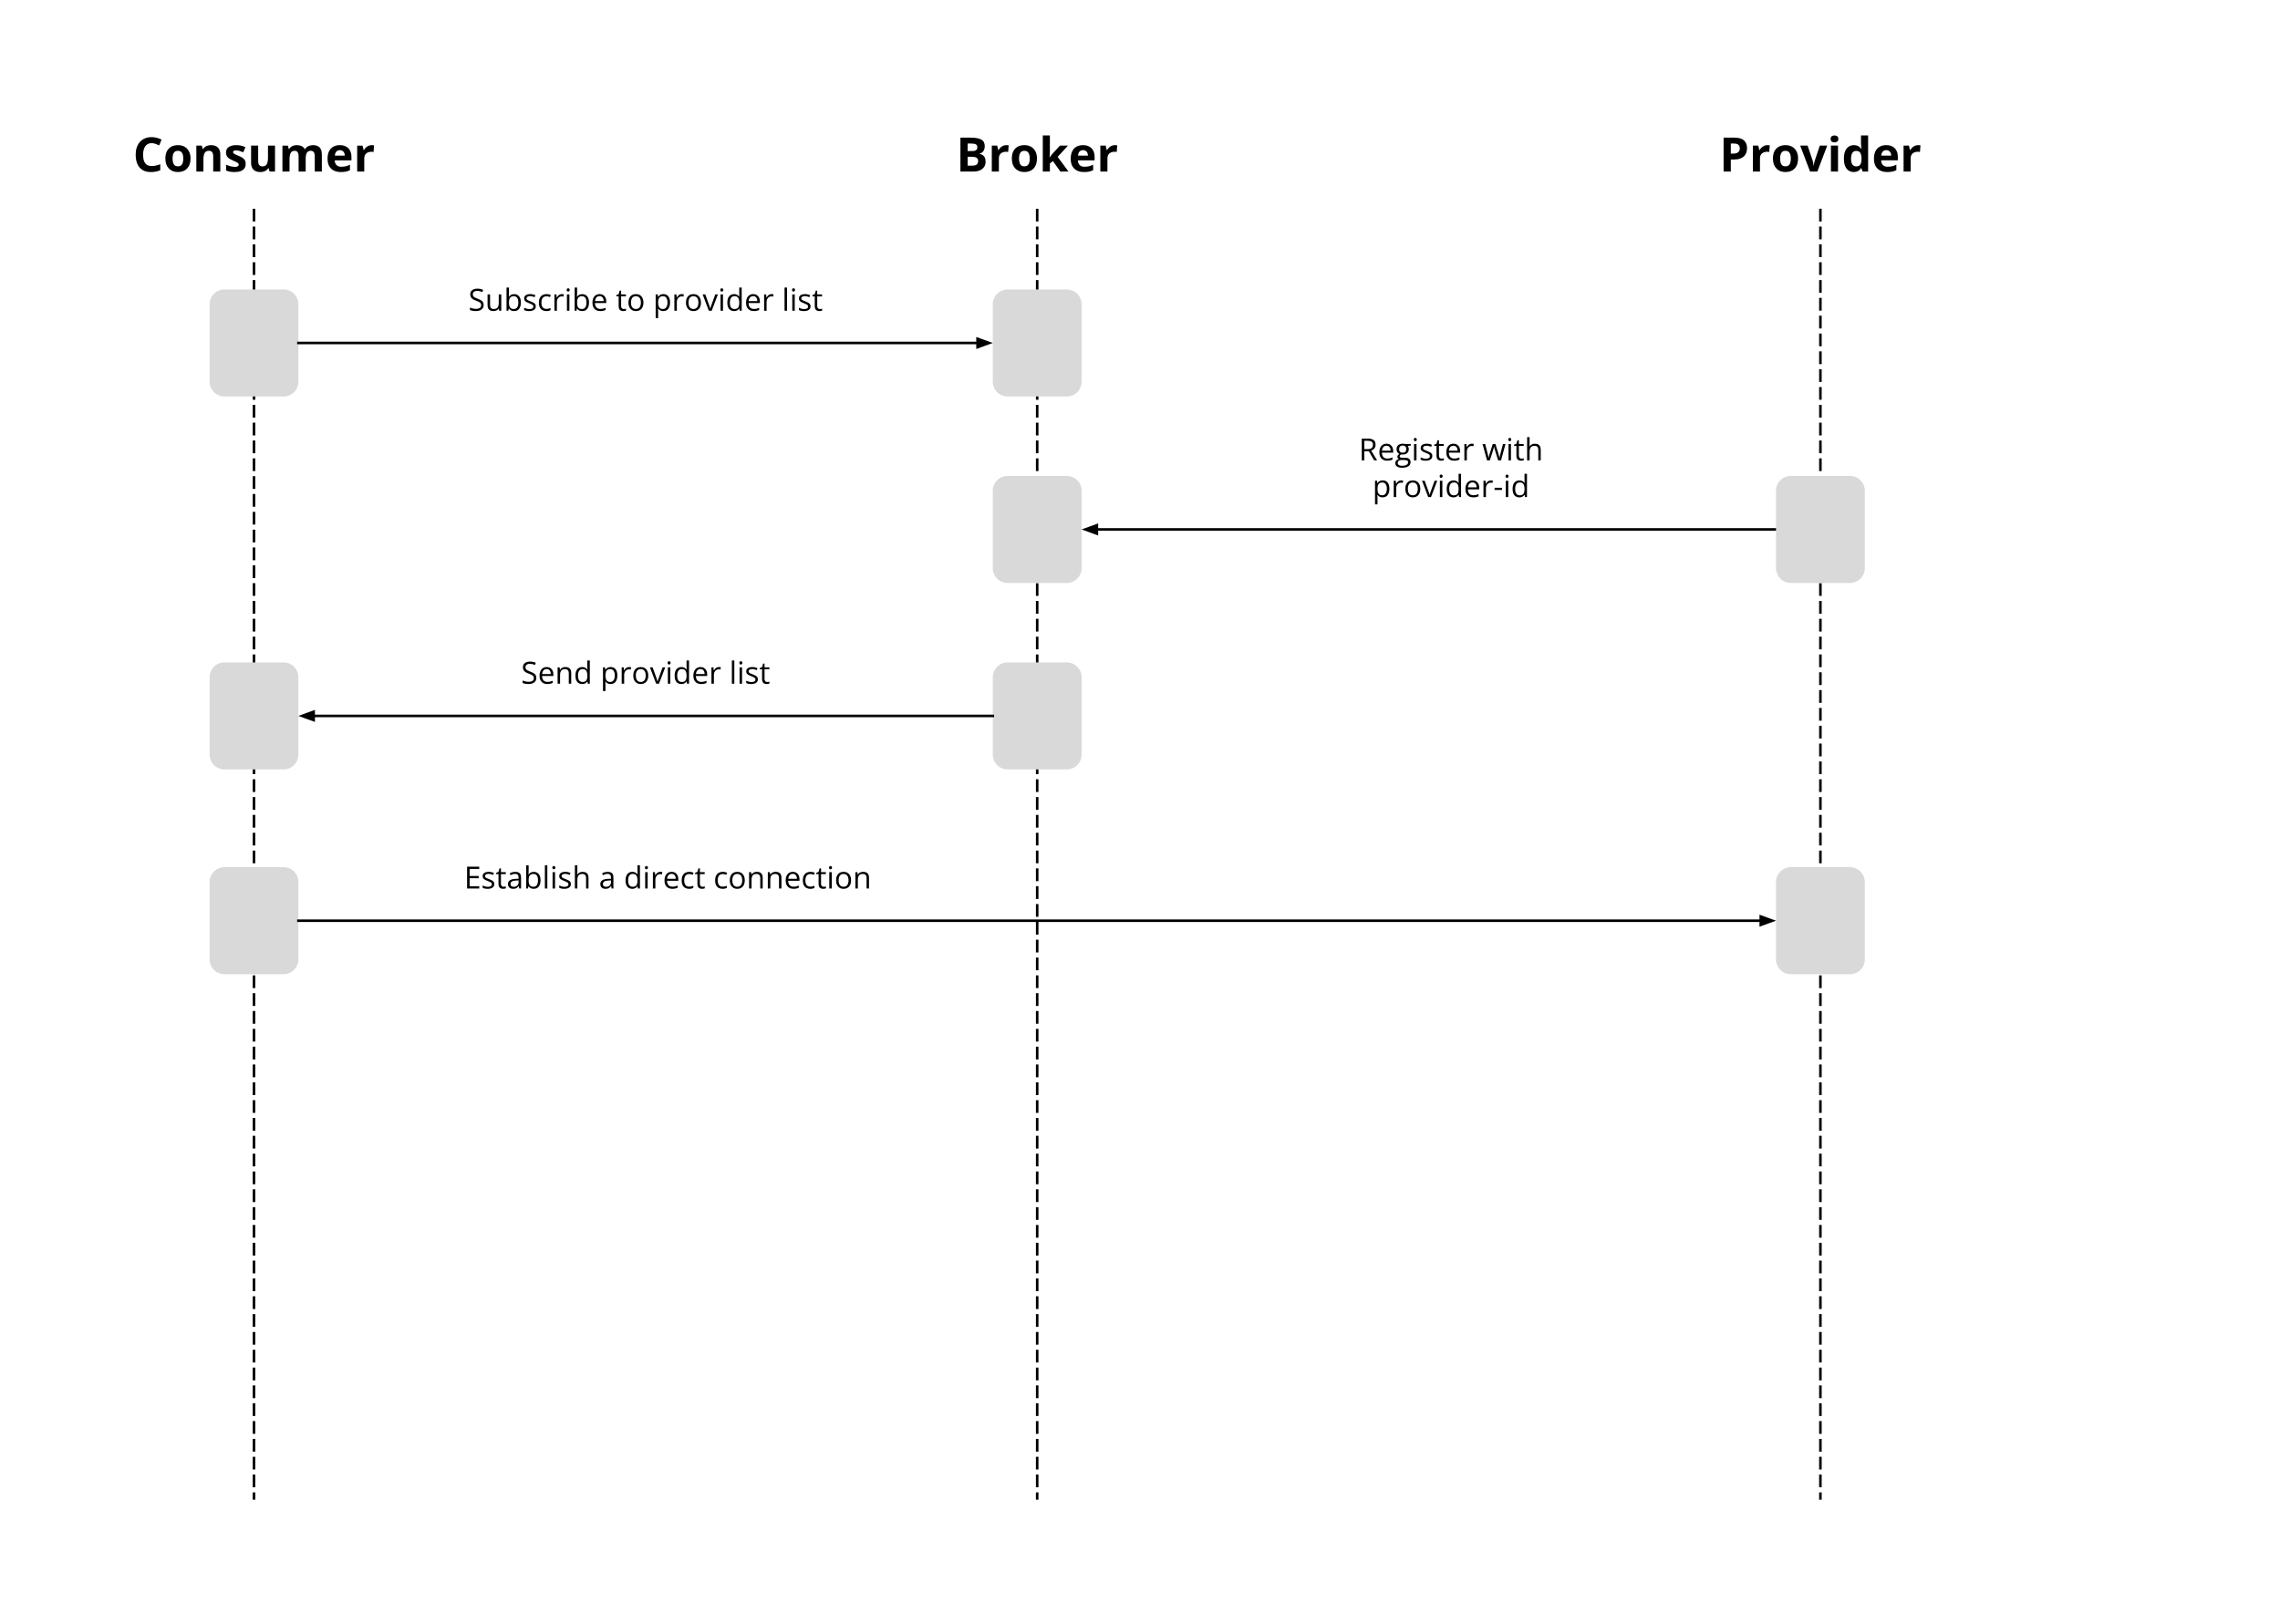 <svg version="1.1" viewBox="0.0 0.0 895.042 637.719" fill="none" stroke="none" stroke-linecap="square" stroke-miterlimit="10" xmlns:xlink="http://www.w3.org/1999/xlink" xmlns="http://www.w3.org/2000/svg"><clipPath id="p.0"><path d="m0 0l895.042 0l0 637.719l-895.042 0l0 -637.719z" clip-rule="nonzero"/></clipPath><g clip-path="url(#p.0)"><path fill="#000000" fill-opacity="0.0" d="m0 0l895.042 0l0 637.719l-895.042 0z" fill-rule="evenodd"/><path fill="#000000" fill-opacity="0.0" d="m714.622 82.457l0 505.858" fill-rule="evenodd"/><path stroke="#000000" stroke-width="1.0" stroke-linejoin="round" stroke-linecap="butt" stroke-dasharray="4.0,3.0" d="m714.622 82.457l0 505.858" fill-rule="evenodd"/><path fill="#000000" fill-opacity="0.0" d="m41.835 40.441l115.748 0l0 42.016l-115.748 0z" fill-rule="evenodd"/><path fill="#000000" d="m59.513 56.205q-0.812 0 -1.438 0.312q-0.609 0.312 -1.047 0.906q-0.422 0.594 -0.641 1.438q-0.219 0.828 -0.219 1.875q0 1.422 0.344 2.422q0.359 0.984 1.094 1.516q0.75 0.516 1.906 0.516q0.812 0 1.625 -0.172q0.828 -0.188 1.781 -0.531l0 2.375q-0.891 0.359 -1.75 0.516q-0.844 0.172 -1.922 0.172q-2.047 0 -3.375 -0.844q-1.328 -0.859 -1.969 -2.391q-0.641 -1.547 -0.641 -3.594q0 -1.516 0.406 -2.766q0.422 -1.266 1.203 -2.172q0.797 -0.922 1.969 -1.422q1.172 -0.516 2.672 -0.516q1.0 0 2.0 0.25q1.0 0.25 1.906 0.688l-0.906 2.297q-0.75 -0.344 -1.516 -0.609q-0.75 -0.266 -1.484 -0.266zm15.279 6.047q0 1.281 -0.344 2.266q-0.344 0.969 -1.0 1.656q-0.641 0.672 -1.562 1.031q-0.922 0.344 -2.062 0.344q-1.078 0 -1.984 -0.344q-0.891 -0.359 -1.547 -1.031q-0.656 -0.688 -1.016 -1.656q-0.359 -0.984 -0.359 -2.266q0 -1.703 0.594 -2.875q0.609 -1.172 1.719 -1.781q1.109 -0.609 2.641 -0.609q1.438 0 2.547 0.609q1.109 0.609 1.734 1.781q0.641 1.172 0.641 2.875zm-7.047 0q0 1.0 0.219 1.688q0.219 0.688 0.672 1.031q0.469 0.344 1.219 0.344q0.734 0 1.188 -0.344q0.469 -0.344 0.688 -1.031q0.219 -0.688 0.219 -1.688q0 -1.016 -0.219 -1.672q-0.219 -0.672 -0.688 -1.016q-0.453 -0.344 -1.203 -0.344q-1.094 0 -1.594 0.766q-0.5 0.75 -0.5 2.266zm15.113 -5.266q1.641 0 2.625 0.891q1.0 0.891 1.0 2.844l0 6.641l-2.781 0l0 -5.953q0 -1.094 -0.406 -1.641q-0.391 -0.562 -1.234 -0.562q-1.266 0 -1.734 0.875q-0.469 0.859 -0.469 2.484l0 4.797l-2.781 0l0 -10.188l2.125 0l0.375 1.312l0.156 0q0.328 -0.531 0.812 -0.859q0.484 -0.328 1.078 -0.484q0.609 -0.156 1.234 -0.156zm13.59 7.344q0 1.047 -0.484 1.766q-0.484 0.703 -1.453 1.078q-0.969 0.375 -2.406 0.375q-1.062 0 -1.828 -0.141q-0.766 -0.141 -1.531 -0.453l0 -2.297q0.828 0.375 1.781 0.625q0.953 0.234 1.672 0.234q0.812 0 1.156 -0.234q0.359 -0.25 0.359 -0.641q0 -0.266 -0.156 -0.469q-0.141 -0.203 -0.609 -0.453q-0.453 -0.266 -1.453 -0.688q-0.953 -0.406 -1.562 -0.812q-0.609 -0.406 -0.906 -0.969q-0.297 -0.562 -0.297 -1.422q0 -1.422 1.094 -2.125q1.094 -0.719 2.938 -0.719q0.953 0 1.812 0.188q0.859 0.188 1.766 0.609l-0.844 2.016q-0.75 -0.328 -1.422 -0.531q-0.672 -0.219 -1.359 -0.219q-0.609 0 -0.922 0.172q-0.312 0.156 -0.312 0.484q0 0.25 0.156 0.453q0.172 0.188 0.625 0.422q0.469 0.219 1.359 0.594q0.859 0.344 1.5 0.734q0.641 0.391 0.984 0.969q0.344 0.562 0.344 1.453zm11.508 -7.156l0 10.188l-2.125 0l-0.375 -1.297l-0.141 0q-0.328 0.516 -0.828 0.844q-0.484 0.328 -1.078 0.484q-0.594 0.156 -1.234 0.156q-1.094 0 -1.906 -0.391q-0.797 -0.391 -1.25 -1.203q-0.453 -0.828 -0.453 -2.141l0 -6.641l2.781 0l0 5.953q0 1.094 0.391 1.656q0.391 0.547 1.25 0.547q0.844 0 1.328 -0.391q0.484 -0.391 0.672 -1.141q0.203 -0.75 0.203 -1.828l0 -4.797l2.766 0zm14.886 -0.188q1.734 0 2.609 0.891q0.891 0.891 0.891 2.844l0 6.641l-2.781 0l0 -5.953q0 -1.094 -0.375 -1.641q-0.375 -0.562 -1.156 -0.562q-1.109 0 -1.578 0.797q-0.453 0.781 -0.453 2.25l0 5.109l-2.781 0l0 -5.953q0 -0.719 -0.172 -1.203q-0.156 -0.5 -0.5 -0.75q-0.328 -0.25 -0.859 -0.25q-0.766 0 -1.219 0.391q-0.438 0.391 -0.625 1.141q-0.188 0.75 -0.188 1.828l0 4.797l-2.781 0l0 -10.188l2.125 0l0.375 1.312l0.156 0q0.312 -0.531 0.781 -0.859q0.469 -0.328 1.031 -0.484q0.562 -0.156 1.141 -0.156q1.125 0 1.906 0.375q0.781 0.359 1.203 1.125l0.234 0q0.469 -0.797 1.297 -1.141q0.828 -0.359 1.719 -0.359zm10.554 0q1.406 0 2.422 0.547q1.031 0.531 1.578 1.562q0.562 1.031 0.562 2.516l0 1.344l-6.562 0q0.047 1.188 0.703 1.859q0.656 0.656 1.828 0.656q0.984 0 1.797 -0.188q0.812 -0.203 1.656 -0.609l0 2.156q-0.75 0.375 -1.578 0.547q-0.828 0.172 -2.0 0.172q-1.531 0 -2.719 -0.562q-1.172 -0.578 -1.844 -1.734q-0.656 -1.156 -0.656 -2.906q0 -1.797 0.594 -2.984q0.609 -1.188 1.688 -1.781q1.094 -0.594 2.531 -0.594zm0.016 1.969q-0.812 0 -1.344 0.531q-0.531 0.516 -0.609 1.625l3.891 0q0 -0.625 -0.219 -1.094q-0.219 -0.484 -0.641 -0.766q-0.422 -0.297 -1.078 -0.297zm12.491 -1.969q0.203 0 0.484 0.031q0.281 0.016 0.453 0.047l-0.203 2.609q-0.141 -0.047 -0.391 -0.062q-0.25 -0.031 -0.438 -0.031q-0.531 0 -1.047 0.141q-0.5 0.141 -0.906 0.453q-0.391 0.297 -0.625 0.797q-0.234 0.484 -0.234 1.203l0 5.188l-2.781 0l0 -10.188l2.109 0l0.406 1.719l0.141 0q0.297 -0.516 0.75 -0.953q0.453 -0.438 1.031 -0.688q0.578 -0.266 1.25 -0.266z" fill-rule="nonzero"/><path fill="#000000" fill-opacity="0.0" d="m349.291 40.441l115.748 0l0 42.016l-115.748 0z" fill-rule="evenodd"/><path fill="#000000" d="m377.027 54.048l4.156 0q2.656 0 4.016 0.75q1.375 0.734 1.375 2.609q0 0.766 -0.25 1.375q-0.234 0.609 -0.703 1.0q-0.453 0.391 -1.094 0.516l0 0.078q0.656 0.141 1.188 0.484q0.547 0.328 0.859 0.969q0.328 0.625 0.328 1.672q0 1.203 -0.594 2.078q-0.594 0.859 -1.688 1.328q-1.094 0.453 -2.609 0.453l-4.984 0l0 -13.313zm2.828 5.266l1.641 0q1.234 0 1.703 -0.375q0.469 -0.391 0.469 -1.156q0 -0.766 -0.562 -1.094q-0.547 -0.328 -1.766 -0.328l-1.484 0l0 2.953zm0 2.25l0 3.469l1.844 0q1.266 0 1.766 -0.484q0.516 -0.5 0.516 -1.328q0 -0.5 -0.219 -0.875q-0.219 -0.375 -0.734 -0.578q-0.516 -0.203 -1.422 -0.203l-1.75 0zm15.175 -4.578q0.203 0 0.484 0.031q0.281 0.016 0.453 0.047l-0.203 2.609q-0.141 -0.047 -0.391 -0.062q-0.25 -0.031 -0.438 -0.031q-0.531 0 -1.047 0.141q-0.5 0.141 -0.906 0.453q-0.391 0.297 -0.625 0.797q-0.234 0.484 -0.234 1.203l0 5.188l-2.781 0l0 -10.188l2.109 0l0.406 1.719l0.141 0q0.297 -0.516 0.75 -0.953q0.453 -0.438 1.031 -0.688q0.578 -0.266 1.25 -0.266zm12.05 5.266q0 1.281 -0.344 2.266q-0.344 0.969 -1.0 1.656q-0.641 0.672 -1.562 1.031q-0.922 0.344 -2.062 0.344q-1.078 0 -1.984 -0.344q-0.891 -0.359 -1.547 -1.031q-0.656 -0.688 -1.016 -1.656q-0.359 -0.984 -0.359 -2.266q0 -1.703 0.594 -2.875q0.609 -1.172 1.719 -1.781q1.109 -0.609 2.641 -0.609q1.438 0 2.547 0.609q1.109 0.609 1.734 1.781q0.641 1.172 0.641 2.875zm-7.047 0q0 1.0 0.219 1.688q0.219 0.688 0.672 1.031q0.469 0.344 1.219 0.344q0.734 0 1.188 -0.344q0.469 -0.344 0.688 -1.031q0.219 -0.688 0.219 -1.688q0 -1.016 -0.219 -1.672q-0.219 -0.672 -0.688 -1.016q-0.453 -0.344 -1.203 -0.344q-1.094 0 -1.594 0.766q-0.5 0.75 -0.5 2.266zm12.113 -9.062l0 6.344q0 0.562 -0.047 1.141q-0.047 0.578 -0.094 1.156l0.031 0q0.281 -0.406 0.578 -0.797q0.297 -0.391 0.641 -0.766l2.844 -3.094l3.141 0l-4.047 4.422l4.281 5.766l-3.203 0l-2.938 -4.125l-1.188 0.953l0 3.172l-2.781 0l0 -14.172l2.781 0zm12.991 3.797q1.406 0 2.422 0.547q1.031 0.531 1.578 1.562q0.562 1.031 0.562 2.516l0 1.344l-6.562 0q0.047 1.188 0.703 1.859q0.656 0.656 1.828 0.656q0.984 0 1.797 -0.188q0.812 -0.203 1.656 -0.609l0 2.156q-0.75 0.375 -1.578 0.547q-0.828 0.172 -2.0 0.172q-1.531 0 -2.719 -0.562q-1.172 -0.578 -1.844 -1.734q-0.656 -1.156 -0.656 -2.906q0 -1.797 0.594 -2.984q0.609 -1.188 1.688 -1.781q1.094 -0.594 2.531 -0.594zm0.016 1.969q-0.812 0 -1.344 0.531q-0.531 0.516 -0.609 1.625l3.891 0q0 -0.625 -0.219 -1.094q-0.219 -0.484 -0.641 -0.766q-0.422 -0.297 -1.078 -0.297zm12.491 -1.969q0.203 0 0.484 0.031q0.281 0.016 0.453 0.047l-0.203 2.609q-0.141 -0.047 -0.391 -0.062q-0.25 -0.031 -0.438 -0.031q-0.531 0 -1.047 0.141q-0.5 0.141 -0.906 0.453q-0.391 0.297 -0.625 0.797q-0.234 0.484 -0.234 1.203l0 5.188l-2.781 0l0 -10.188l2.109 0l0.406 1.719l0.141 0q0.297 -0.516 0.75 -0.953q0.453 -0.438 1.031 -0.688q0.578 -0.266 1.25 -0.266z" fill-rule="nonzero"/><path fill="#000000" fill-opacity="0.0" d="m41.835 588.325l115.748 0l0 42.016l-115.748 0z" fill-rule="evenodd"/><path fill="#000000" fill-opacity="0.0" d="m99.709 82.457l0 505.858" fill-rule="evenodd"/><path stroke="#000000" stroke-width="1.0" stroke-linejoin="round" stroke-linecap="butt" stroke-dasharray="4.0,3.0" d="m99.709 82.457l0 505.858" fill-rule="evenodd"/><path fill="#000000" fill-opacity="0.0" d="m349.291 588.325l115.748 0l0 42.016l-115.748 0z" fill-rule="evenodd"/><path fill="#000000" fill-opacity="0.0" d="m407.165 82.457l0 505.858" fill-rule="evenodd"/><path stroke="#000000" stroke-width="1.0" stroke-linejoin="round" stroke-linecap="butt" stroke-dasharray="4.0,3.0" d="m407.165 82.457l0 505.858" fill-rule="evenodd"/><path fill="#d9d9d9" d="m82.276 119.465l0 0c0 -3.209 2.602 -5.811 5.811 -5.811l23.244 0l0 0c1.541 0 3.019 0.612 4.109 1.702c1.09 1.09 1.702 2.568 1.702 4.109l0 30.393c0 3.209 -2.602 5.811 -5.811 5.811l-23.244 0c-3.209 0 -5.811 -2.602 -5.811 -5.811z" fill-rule="evenodd"/><path fill="#d9d9d9" d="m389.732 119.465l0 0c0 -3.209 2.602 -5.811 5.811 -5.811l23.244 0l0 0c1.541 0 3.019 0.612 4.109 1.702c1.09 1.09 1.702 2.568 1.702 4.109l0 30.393c0 3.209 -2.602 5.811 -5.811 5.811l-23.244 0c-3.209 0 -5.811 -2.602 -5.811 -5.811z" fill-rule="evenodd"/><path fill="#000000" fill-opacity="0.0" d="m117.142 134.661l272.598 0" fill-rule="evenodd"/><path stroke="#000000" stroke-width="1.0" stroke-linejoin="round" stroke-linecap="butt" d="m117.142 134.661l266.598 0" fill-rule="evenodd"/><path fill="#000000" stroke="#000000" stroke-width="1.0" stroke-linecap="butt" d="m383.74 136.313l4.538 -1.652l-4.538 -1.652z" fill-rule="evenodd"/><path fill="#000000" fill-opacity="0.0" d="m158.886 100.74l189.102 0l0 33.921l-189.102 0z" fill-rule="evenodd"/><path fill="#000000" d="m189.869 119.74q0 0.766 -0.375 1.297q-0.375 0.531 -1.062 0.828q-0.672 0.281 -1.594 0.281q-0.484 0 -0.922 -0.047q-0.422 -0.047 -0.797 -0.141q-0.359 -0.094 -0.641 -0.219l0 -0.953q0.453 0.172 1.078 0.328q0.641 0.156 1.328 0.156q0.641 0 1.078 -0.172q0.453 -0.172 0.688 -0.484q0.234 -0.328 0.234 -0.797q0 -0.438 -0.203 -0.734q-0.188 -0.297 -0.641 -0.531q-0.438 -0.25 -1.219 -0.516q-0.547 -0.203 -0.969 -0.422q-0.406 -0.234 -0.688 -0.531q-0.281 -0.297 -0.422 -0.672q-0.141 -0.391 -0.141 -0.891q0 -0.688 0.344 -1.172q0.344 -0.5 0.953 -0.75q0.625 -0.266 1.438 -0.266q0.688 0 1.266 0.125q0.578 0.125 1.062 0.344l-0.312 0.859q-0.453 -0.188 -0.984 -0.312q-0.516 -0.141 -1.062 -0.141q-0.547 0 -0.922 0.172q-0.375 0.156 -0.578 0.453q-0.203 0.281 -0.203 0.688q0 0.453 0.188 0.75q0.188 0.297 0.609 0.531q0.422 0.234 1.109 0.484q0.766 0.281 1.281 0.594q0.531 0.297 0.797 0.75q0.281 0.438 0.281 1.109zm6.908 -4.141l0 6.422l-0.797 0l-0.141 -0.906l-0.047 0q-0.203 0.344 -0.531 0.578q-0.312 0.219 -0.703 0.328q-0.391 0.125 -0.844 0.125q-0.75 0 -1.266 -0.25q-0.516 -0.25 -0.781 -0.766q-0.266 -0.516 -0.266 -1.328l0 -4.203l0.984 0l0 4.141q0 0.797 0.359 1.203q0.375 0.391 1.109 0.391q0.719 0 1.141 -0.266q0.422 -0.281 0.609 -0.797q0.188 -0.531 0.188 -1.297l0 -3.375l0.984 0zm3.031 -2.703l0 2.281q0 0.391 -0.031 0.766q-0.016 0.375 -0.016 0.578l0.047 0q0.266 -0.438 0.766 -0.734q0.5 -0.297 1.266 -0.297q1.203 0 1.922 0.844q0.719 0.828 0.719 2.469q0 1.078 -0.328 1.828q-0.328 0.75 -0.922 1.141q-0.594 0.375 -1.406 0.375q-0.766 0 -1.266 -0.281q-0.484 -0.297 -0.75 -0.703l-0.078 0l-0.188 0.859l-0.703 0l0 -9.125l0.969 0zm1.875 3.406q-0.703 0 -1.109 0.281q-0.406 0.266 -0.594 0.812q-0.172 0.547 -0.172 1.391l0 0.047q0 1.219 0.406 1.859q0.406 0.641 1.469 0.641q0.891 0 1.344 -0.656q0.453 -0.656 0.453 -1.875q0 -1.25 -0.453 -1.875q-0.438 -0.625 -1.344 -0.625zm8.654 3.953q0 0.625 -0.312 1.047q-0.312 0.406 -0.891 0.625q-0.562 0.219 -1.359 0.219q-0.672 0 -1.172 -0.109q-0.484 -0.109 -0.844 -0.297l0 -0.906q0.391 0.203 0.938 0.359q0.547 0.156 1.109 0.156q0.828 0 1.203 -0.266q0.375 -0.281 0.375 -0.734q0 -0.266 -0.156 -0.469q-0.141 -0.203 -0.5 -0.391q-0.344 -0.188 -0.969 -0.422q-0.609 -0.234 -1.062 -0.469q-0.438 -0.234 -0.688 -0.562q-0.25 -0.328 -0.25 -0.875q0 -0.812 0.656 -1.25q0.672 -0.438 1.734 -0.438q0.594 0 1.094 0.125q0.5 0.109 0.953 0.297l-0.328 0.781q-0.406 -0.172 -0.859 -0.281q-0.453 -0.125 -0.922 -0.125q-0.672 0 -1.031 0.234q-0.359 0.219 -0.359 0.609q0 0.297 0.156 0.5q0.172 0.188 0.547 0.359q0.375 0.156 0.969 0.391q0.609 0.219 1.047 0.469q0.438 0.234 0.672 0.578q0.25 0.328 0.25 0.844zm4.125 1.891q-0.859 0 -1.531 -0.359q-0.656 -0.359 -1.031 -1.094q-0.359 -0.734 -0.359 -1.844q0 -1.172 0.391 -1.906q0.391 -0.75 1.062 -1.109q0.688 -0.359 1.562 -0.359q0.484 0 0.922 0.109q0.453 0.094 0.75 0.234l-0.297 0.812q-0.297 -0.109 -0.688 -0.203q-0.375 -0.094 -0.703 -0.094q-0.672 0 -1.125 0.297q-0.438 0.281 -0.656 0.844q-0.219 0.547 -0.219 1.359q0 0.781 0.219 1.328q0.219 0.547 0.641 0.844q0.422 0.281 1.062 0.281q0.516 0 0.922 -0.094q0.406 -0.109 0.734 -0.266l0 0.875q-0.312 0.156 -0.719 0.25q-0.391 0.094 -0.938 0.094zm6.092 -6.672q0.203 0 0.406 0.031q0.219 0.016 0.375 0.047l-0.125 0.906q-0.156 -0.047 -0.344 -0.062q-0.188 -0.031 -0.359 -0.031q-0.391 0 -0.734 0.156q-0.344 0.156 -0.609 0.453q-0.25 0.281 -0.406 0.703q-0.141 0.406 -0.141 0.891l0 3.453l-0.969 0l0 -6.422l0.797 0l0.109 1.188l0.047 0q0.203 -0.359 0.484 -0.656q0.281 -0.297 0.641 -0.469q0.375 -0.188 0.828 -0.188zm2.967 0.125l0 6.422l-0.969 0l0 -6.422l0.969 0zm-0.469 -2.406q0.234 0 0.406 0.156q0.172 0.156 0.172 0.484q0 0.328 -0.172 0.484q-0.172 0.156 -0.406 0.156q-0.266 0 -0.438 -0.156q-0.156 -0.156 -0.156 -0.484q0 -0.328 0.156 -0.484q0.172 -0.156 0.438 -0.156zm3.498 -0.297l0 2.281q0 0.391 -0.031 0.766q-0.016 0.375 -0.016 0.578l0.047 0q0.266 -0.438 0.766 -0.734q0.5 -0.297 1.266 -0.297q1.203 0 1.922 0.844q0.719 0.828 0.719 2.469q0 1.078 -0.328 1.828q-0.328 0.75 -0.922 1.141q-0.594 0.375 -1.406 0.375q-0.766 0 -1.266 -0.281q-0.484 -0.297 -0.75 -0.703l-0.078 0l-0.188 0.859l-0.703 0l0 -9.125l0.969 0zm1.875 3.406q-0.703 0 -1.109 0.281q-0.406 0.266 -0.594 0.812q-0.172 0.547 -0.172 1.391l0 0.047q0 1.219 0.406 1.859q0.406 0.641 1.469 0.641q0.891 0 1.344 -0.656q0.453 -0.656 0.453 -1.875q0 -1.25 -0.453 -1.875q-0.438 -0.625 -1.344 -0.625zm6.967 -0.828q0.812 0 1.391 0.375q0.594 0.359 0.906 1.016q0.312 0.656 0.312 1.516l0 0.609l-4.438 0q0.016 1.125 0.562 1.719q0.547 0.594 1.547 0.594q0.609 0 1.078 -0.109q0.469 -0.109 0.969 -0.328l0 0.859q-0.484 0.219 -0.969 0.312q-0.469 0.109 -1.125 0.109q-0.922 0 -1.609 -0.375q-0.688 -0.391 -1.078 -1.125q-0.375 -0.734 -0.375 -1.797q0 -1.031 0.344 -1.781q0.344 -0.766 0.984 -1.172q0.641 -0.422 1.5 -0.422zm-0.016 0.797q-0.781 0 -1.25 0.516q-0.453 0.516 -0.547 1.422l3.406 0q0 -0.578 -0.188 -1.0q-0.172 -0.438 -0.531 -0.688q-0.344 -0.25 -0.891 -0.25zm9.465 5.062q0.25 0 0.5 -0.031q0.25 -0.047 0.406 -0.109l0 0.766q-0.172 0.078 -0.469 0.125q-0.297 0.062 -0.594 0.062q-0.5 0 -0.922 -0.172q-0.422 -0.188 -0.672 -0.609q-0.234 -0.438 -0.234 -1.203l0 -3.797l-0.922 0l0 -0.484l0.922 -0.375l0.391 -1.391l0.578 0l0 1.484l1.891 0l0 0.766l-1.891 0l0 3.781q0 0.594 0.281 0.891q0.281 0.297 0.734 0.297zm7.746 -2.531q0 0.781 -0.203 1.406q-0.203 0.625 -0.594 1.062q-0.391 0.422 -0.938 0.656q-0.547 0.219 -1.234 0.219q-0.641 0 -1.188 -0.219q-0.531 -0.234 -0.922 -0.656q-0.391 -0.438 -0.609 -1.062q-0.203 -0.625 -0.203 -1.406q0 -1.062 0.359 -1.797q0.359 -0.75 1.016 -1.141q0.672 -0.391 1.594 -0.391q0.875 0 1.531 0.406q0.656 0.391 1.016 1.141q0.375 0.734 0.375 1.781zm-4.891 0q0 0.766 0.203 1.344q0.219 0.562 0.641 0.875q0.422 0.312 1.094 0.312q0.672 0 1.094 -0.312q0.438 -0.312 0.641 -0.875q0.219 -0.578 0.219 -1.344q0 -0.766 -0.219 -1.328q-0.203 -0.562 -0.625 -0.859q-0.422 -0.312 -1.109 -0.312q-1.0 0 -1.469 0.672q-0.469 0.656 -0.469 1.828zm12.711 -3.328q1.203 0 1.906 0.828q0.719 0.828 0.719 2.484q0 1.094 -0.328 1.844q-0.328 0.75 -0.922 1.141q-0.594 0.375 -1.406 0.375q-0.5 0 -0.891 -0.141q-0.391 -0.141 -0.672 -0.359q-0.266 -0.234 -0.453 -0.5l-0.062 0q0.016 0.219 0.031 0.547q0.031 0.328 0.031 0.562l0 2.641l-0.969 0l0 -9.297l0.797 0l0.125 0.953l0.047 0q0.188 -0.297 0.453 -0.531q0.281 -0.25 0.672 -0.391q0.391 -0.156 0.922 -0.156zm-0.172 0.828q-0.672 0 -1.078 0.266q-0.406 0.25 -0.594 0.766q-0.188 0.516 -0.203 1.281l0 0.188q0 0.812 0.172 1.375q0.188 0.562 0.594 0.859q0.422 0.297 1.125 0.297q0.594 0 0.984 -0.328q0.406 -0.328 0.594 -0.891q0.203 -0.578 0.203 -1.328q0 -1.141 -0.453 -1.812q-0.438 -0.672 -1.344 -0.672zm7.404 -0.828q0.203 0 0.406 0.031q0.219 0.016 0.375 0.047l-0.125 0.906q-0.156 -0.047 -0.344 -0.062q-0.188 -0.031 -0.359 -0.031q-0.391 0 -0.734 0.156q-0.344 0.156 -0.609 0.453q-0.25 0.281 -0.406 0.703q-0.141 0.406 -0.141 0.891l0 3.453l-0.969 0l0 -6.422l0.797 0l0.109 1.188l0.047 0q0.203 -0.359 0.484 -0.656q0.281 -0.297 0.641 -0.469q0.375 -0.188 0.828 -0.188zm7.529 3.328q0 0.781 -0.203 1.406q-0.203 0.625 -0.594 1.062q-0.391 0.422 -0.938 0.656q-0.547 0.219 -1.234 0.219q-0.641 0 -1.188 -0.219q-0.531 -0.234 -0.922 -0.656q-0.391 -0.438 -0.609 -1.062q-0.203 -0.625 -0.203 -1.406q0 -1.062 0.359 -1.797q0.359 -0.75 1.016 -1.141q0.672 -0.391 1.594 -0.391q0.875 0 1.531 0.406q0.656 0.391 1.016 1.141q0.375 0.734 0.375 1.781zm-4.891 0q0 0.766 0.203 1.344q0.219 0.562 0.641 0.875q0.422 0.312 1.094 0.312q0.672 0 1.094 -0.312q0.438 -0.312 0.641 -0.875q0.219 -0.578 0.219 -1.344q0 -0.766 -0.219 -1.328q-0.203 -0.562 -0.625 -0.859q-0.422 -0.312 -1.109 -0.312q-1.0 0 -1.469 0.672q-0.469 0.656 -0.469 1.828zm7.984 3.219l-2.438 -6.422l1.047 0l1.406 3.891q0.156 0.391 0.297 0.875q0.156 0.484 0.219 0.766l0.031 0q0.078 -0.281 0.234 -0.766q0.172 -0.484 0.312 -0.875l1.406 -3.891l1.047 0l-2.453 6.422l-1.109 0zm5.557 -6.422l0 6.422l-0.969 0l0 -6.422l0.969 0zm-0.469 -2.406q0.234 0 0.406 0.156q0.172 0.156 0.172 0.484q0 0.328 -0.172 0.484q-0.172 0.156 -0.406 0.156q-0.266 0 -0.438 -0.156q-0.156 -0.156 -0.156 -0.484q0 -0.328 0.156 -0.484q0.172 -0.156 0.438 -0.156zm4.811 8.953q-1.219 0 -1.938 -0.828q-0.703 -0.844 -0.703 -2.484q0 -1.656 0.719 -2.5q0.734 -0.859 1.938 -0.859q0.516 0 0.891 0.141q0.375 0.141 0.656 0.375q0.281 0.219 0.469 0.5l0.062 0q-0.016 -0.188 -0.047 -0.5q-0.016 -0.312 -0.016 -0.516l0 -2.578l0.969 0l0 9.125l-0.781 0l-0.156 -0.922l-0.031 0q-0.188 0.297 -0.469 0.531q-0.281 0.234 -0.672 0.375q-0.375 0.141 -0.891 0.141zm0.156 -0.812q1.031 0 1.453 -0.578q0.422 -0.594 0.422 -1.75l0 -0.172q0 -1.234 -0.406 -1.891q-0.406 -0.656 -1.469 -0.656q-0.906 0 -1.359 0.688q-0.438 0.688 -0.438 1.875q0 1.188 0.438 1.844q0.453 0.641 1.359 0.641zm7.373 -5.859q0.812 0 1.391 0.375q0.594 0.359 0.906 1.016q0.312 0.656 0.312 1.516l0 0.609l-4.438 0q0.016 1.125 0.562 1.719q0.547 0.594 1.547 0.594q0.609 0 1.078 -0.109q0.469 -0.109 0.969 -0.328l0 0.859q-0.484 0.219 -0.969 0.312q-0.469 0.109 -1.125 0.109q-0.922 0 -1.609 -0.375q-0.688 -0.391 -1.078 -1.125q-0.375 -0.734 -0.375 -1.797q0 -1.031 0.344 -1.781q0.344 -0.766 0.984 -1.172q0.641 -0.422 1.5 -0.422zm-0.016 0.797q-0.781 0 -1.25 0.516q-0.453 0.516 -0.547 1.422l3.406 0q0 -0.578 -0.188 -1.0q-0.172 -0.438 -0.531 -0.688q-0.344 -0.25 -0.891 -0.25zm7.191 -0.797q0.203 0 0.406 0.031q0.219 0.016 0.375 0.047l-0.125 0.906q-0.156 -0.047 -0.344 -0.062q-0.188 -0.031 -0.359 -0.031q-0.391 0 -0.734 0.156q-0.344 0.156 -0.609 0.453q-0.25 0.281 -0.406 0.703q-0.141 0.406 -0.141 0.891l0 3.453l-0.969 0l0 -6.422l0.797 0l0.109 1.188l0.047 0q0.203 -0.359 0.484 -0.656q0.281 -0.297 0.641 -0.469q0.375 -0.188 0.828 -0.188zm6.084 6.547l-0.969 0l0 -9.125l0.969 0l0 9.125zm3.029 -6.422l0 6.422l-0.969 0l0 -6.422l0.969 0zm-0.469 -2.406q0.234 0 0.406 0.156q0.172 0.156 0.172 0.484q0 0.328 -0.172 0.484q-0.172 0.156 -0.406 0.156q-0.266 0 -0.438 -0.156q-0.156 -0.156 -0.156 -0.484q0 -0.328 0.156 -0.484q0.172 -0.156 0.438 -0.156zm6.686 7.062q0 0.625 -0.312 1.047q-0.312 0.406 -0.891 0.625q-0.562 0.219 -1.359 0.219q-0.672 0 -1.172 -0.109q-0.484 -0.109 -0.844 -0.297l0 -0.906q0.391 0.203 0.938 0.359q0.547 0.156 1.109 0.156q0.828 0 1.203 -0.266q0.375 -0.281 0.375 -0.734q0 -0.266 -0.156 -0.469q-0.141 -0.203 -0.5 -0.391q-0.344 -0.188 -0.969 -0.422q-0.609 -0.234 -1.062 -0.469q-0.438 -0.234 -0.688 -0.562q-0.25 -0.328 -0.25 -0.875q0 -0.812 0.656 -1.25q0.672 -0.438 1.734 -0.438q0.594 0 1.094 0.125q0.5 0.109 0.953 0.297l-0.328 0.781q-0.406 -0.172 -0.859 -0.281q-0.453 -0.125 -0.922 -0.125q-0.672 0 -1.031 0.234q-0.359 0.219 -0.359 0.609q0 0.297 0.156 0.5q0.172 0.188 0.547 0.359q0.375 0.156 0.969 0.391q0.609 0.219 1.047 0.469q0.438 0.234 0.672 0.578q0.25 0.328 0.25 0.844zm3.625 1.078q0.25 0 0.5 -0.031q0.25 -0.047 0.406 -0.109l0 0.766q-0.172 0.078 -0.469 0.125q-0.297 0.062 -0.594 0.062q-0.5 0 -0.922 -0.172q-0.422 -0.188 -0.672 -0.609q-0.234 -0.438 -0.234 -1.203l0 -3.797l-0.922 0l0 -0.484l0.922 -0.375l0.391 -1.391l0.578 0l0 1.484l1.891 0l0 0.766l-1.891 0l0 3.781q0 0.594 0.281 0.891q0.281 0.297 0.734 0.297z" fill-rule="nonzero"/><path fill="#d9d9d9" d="m389.732 192.677l0 0c0 -3.209 2.602 -5.811 5.811 -5.811l23.244 0l0 0c1.541 0 3.019 0.612 4.109 1.702c1.09 1.09 1.702 2.568 1.702 4.109l0 30.393c0 3.209 -2.602 5.811 -5.811 5.811l-23.244 0c-3.209 0 -5.811 -2.602 -5.811 -5.811z" fill-rule="evenodd"/><path fill="#000000" fill-opacity="0.0" d="m424.598 207.874l272.598 0" fill-rule="evenodd"/><path stroke="#000000" stroke-width="1.0" stroke-linejoin="round" stroke-linecap="butt" d="m430.598 207.874l266.598 0" fill-rule="evenodd"/><path fill="#000000" stroke="#000000" stroke-width="1.0" stroke-linecap="butt" d="m430.598 206.222l-4.538 1.652l4.538 1.652z" fill-rule="evenodd"/><path fill="#000000" fill-opacity="0.0" d="m507.199 159.402l124.819 0l0 48.472l-124.819 0z" fill-rule="evenodd"/><path fill="#000000" d="m536.888 172.195q1.062 0 1.75 0.266q0.688 0.25 1.016 0.781q0.344 0.531 0.344 1.359q0 0.688 -0.25 1.141q-0.234 0.453 -0.641 0.734q-0.391 0.281 -0.844 0.438l2.344 3.844l-1.156 0l-2.094 -3.578l-1.781 0l0 3.578l-1.0 0l0 -8.562l2.312 0zm-0.062 0.859l-1.25 0l0 3.281l1.359 0q1.047 0 1.531 -0.422q0.5 -0.438 0.5 -1.266q0 -0.875 -0.531 -1.234q-0.516 -0.359 -1.609 -0.359zm7.484 1.156q0.812 0 1.391 0.375q0.594 0.359 0.906 1.016q0.312 0.656 0.312 1.516l0 0.609l-4.438 0q0.016 1.125 0.562 1.719q0.547 0.594 1.547 0.594q0.609 0 1.078 -0.109q0.469 -0.109 0.969 -0.328l0 0.859q-0.484 0.219 -0.969 0.312q-0.469 0.109 -1.125 0.109q-0.922 0 -1.609 -0.375q-0.688 -0.391 -1.078 -1.125q-0.375 -0.734 -0.375 -1.797q0 -1.031 0.344 -1.781q0.344 -0.766 0.984 -1.172q0.641 -0.422 1.5 -0.422zm-0.016 0.797q-0.781 0 -1.25 0.516q-0.453 0.516 -0.547 1.422l3.406 0q0 -0.578 -0.188 -1.0q-0.172 -0.438 -0.531 -0.688q-0.344 -0.25 -0.891 -0.25zm6.066 8.641q-1.266 0 -1.953 -0.484q-0.672 -0.469 -0.672 -1.312q0 -0.609 0.375 -1.047q0.391 -0.422 1.062 -0.562q-0.25 -0.109 -0.438 -0.344q-0.172 -0.234 -0.172 -0.547q0 -0.344 0.188 -0.609q0.203 -0.266 0.609 -0.516q-0.5 -0.203 -0.812 -0.688q-0.312 -0.5 -0.312 -1.141q0 -0.703 0.281 -1.188q0.297 -0.484 0.828 -0.734q0.547 -0.266 1.328 -0.266q0.172 0 0.344 0.016q0.172 0.016 0.328 0.047q0.156 0.016 0.281 0.047l2.203 0l0 0.625l-1.188 0.156q0.172 0.219 0.281 0.547q0.125 0.328 0.125 0.719q0 0.953 -0.656 1.531q-0.641 0.562 -1.781 0.562q-0.266 0 -0.547 -0.047q-0.281 0.156 -0.438 0.344q-0.156 0.188 -0.156 0.453q0 0.188 0.109 0.297q0.125 0.109 0.344 0.156q0.219 0.047 0.516 0.047l1.141 0q1.047 0 1.594 0.438q0.562 0.438 0.562 1.297q0 1.062 -0.875 1.625q-0.859 0.578 -2.5 0.578zm0.031 -0.766q0.797 0 1.312 -0.172q0.531 -0.156 0.797 -0.453q0.266 -0.297 0.266 -0.719q0 -0.391 -0.188 -0.594q-0.172 -0.188 -0.516 -0.25q-0.328 -0.078 -0.828 -0.078l-1.109 0q-0.438 0 -0.766 0.141q-0.312 0.141 -0.484 0.391q-0.172 0.266 -0.172 0.672q0 0.516 0.438 0.781q0.438 0.281 1.25 0.281zm0.25 -5.141q0.703 0 1.047 -0.344q0.359 -0.359 0.359 -1.031q0 -0.719 -0.359 -1.078q-0.359 -0.359 -1.047 -0.359q-0.672 0 -1.031 0.375q-0.359 0.359 -0.359 1.078q0 0.656 0.359 1.016q0.359 0.344 1.031 0.344zm5.422 -3.406l0 6.422l-0.969 0l0 -6.422l0.969 0zm-0.469 -2.406q0.234 0 0.406 0.156q0.172 0.156 0.172 0.484q0 0.328 -0.172 0.484q-0.172 0.156 -0.406 0.156q-0.266 0 -0.438 -0.156q-0.156 -0.156 -0.156 -0.484q0 -0.328 0.156 -0.484q0.172 -0.156 0.438 -0.156zm6.686 7.062q0 0.625 -0.312 1.047q-0.312 0.406 -0.891 0.625q-0.562 0.219 -1.359 0.219q-0.672 0 -1.172 -0.109q-0.484 -0.109 -0.844 -0.297l0 -0.906q0.391 0.203 0.938 0.359q0.547 0.156 1.109 0.156q0.828 0 1.203 -0.266q0.375 -0.281 0.375 -0.734q0 -0.266 -0.156 -0.469q-0.141 -0.203 -0.5 -0.391q-0.344 -0.188 -0.969 -0.422q-0.609 -0.234 -1.062 -0.469q-0.438 -0.234 -0.688 -0.562q-0.25 -0.328 -0.25 -0.875q0 -0.812 0.656 -1.25q0.672 -0.438 1.734 -0.438q0.594 0 1.094 0.125q0.5 0.109 0.953 0.297l-0.328 0.781q-0.406 -0.172 -0.859 -0.281q-0.453 -0.125 -0.922 -0.125q-0.672 0 -1.031 0.234q-0.359 0.219 -0.359 0.609q0 0.297 0.156 0.5q0.172 0.188 0.547 0.359q0.375 0.156 0.969 0.391q0.609 0.219 1.047 0.469q0.438 0.234 0.672 0.578q0.25 0.328 0.25 0.844zm3.625 1.078q0.25 0 0.5 -0.031q0.25 -0.047 0.406 -0.109l0 0.766q-0.172 0.078 -0.469 0.125q-0.297 0.062 -0.594 0.062q-0.5 0 -0.922 -0.172q-0.422 -0.188 -0.672 -0.609q-0.234 -0.438 -0.234 -1.203l0 -3.797l-0.922 0l0 -0.484l0.922 -0.375l0.391 -1.391l0.578 0l0 1.484l1.891 0l0 0.766l-1.891 0l0 3.781q0 0.594 0.281 0.891q0.281 0.297 0.734 0.297zm4.684 -5.859q0.812 0 1.391 0.375q0.594 0.359 0.906 1.016q0.312 0.656 0.312 1.516l0 0.609l-4.438 0q0.016 1.125 0.562 1.719q0.547 0.594 1.547 0.594q0.609 0 1.078 -0.109q0.469 -0.109 0.969 -0.328l0 0.859q-0.484 0.219 -0.969 0.312q-0.469 0.109 -1.125 0.109q-0.922 0 -1.609 -0.375q-0.688 -0.391 -1.078 -1.125q-0.375 -0.734 -0.375 -1.797q0 -1.031 0.344 -1.781q0.344 -0.766 0.984 -1.172q0.641 -0.422 1.5 -0.422zm-0.016 0.797q-0.781 0 -1.25 0.516q-0.453 0.516 -0.547 1.422l3.406 0q0 -0.578 -0.188 -1.0q-0.172 -0.438 -0.531 -0.688q-0.344 -0.25 -0.891 -0.25zm7.191 -0.797q0.203 0 0.406 0.031q0.219 0.016 0.375 0.047l-0.125 0.906q-0.156 -0.047 -0.344 -0.062q-0.188 -0.031 -0.359 -0.031q-0.391 0 -0.734 0.156q-0.344 0.156 -0.609 0.453q-0.25 0.281 -0.406 0.703q-0.141 0.406 -0.141 0.891l0 3.453l-0.969 0l0 -6.422l0.797 0l0.109 1.188l0.047 0q0.203 -0.359 0.484 -0.656q0.281 -0.297 0.641 -0.469q0.375 -0.188 0.828 -0.188zm10.334 6.531l-1.141 -3.734q-0.078 -0.234 -0.141 -0.469q-0.062 -0.234 -0.125 -0.438q-0.062 -0.219 -0.109 -0.406q-0.031 -0.188 -0.062 -0.328l-0.047 0q-0.016 0.141 -0.062 0.328q-0.031 0.188 -0.094 0.406q-0.062 0.203 -0.125 0.453q-0.062 0.234 -0.141 0.469l-1.203 3.719l-1.094 0l-1.766 -6.422l1.016 0l0.922 3.547q0.094 0.359 0.172 0.703q0.094 0.328 0.156 0.641q0.062 0.297 0.078 0.516l0.047 0q0.047 -0.141 0.078 -0.344q0.047 -0.203 0.094 -0.438q0.062 -0.234 0.125 -0.469q0.078 -0.234 0.141 -0.438l1.188 -3.719l1.047 0l1.141 3.719q0.078 0.281 0.156 0.594q0.094 0.297 0.156 0.578q0.078 0.281 0.109 0.516l0.047 0q0.031 -0.203 0.094 -0.5q0.062 -0.297 0.141 -0.641q0.094 -0.359 0.188 -0.719l0.938 -3.547l0.984 0l-1.766 6.422l-1.141 0zm5.049 -6.406l0 6.422l-0.969 0l0 -6.422l0.969 0zm-0.469 -2.406q0.234 0 0.406 0.156q0.172 0.156 0.172 0.484q0 0.328 -0.172 0.484q-0.172 0.156 -0.406 0.156q-0.266 0 -0.438 -0.156q-0.156 -0.156 -0.156 -0.484q0 -0.328 0.156 -0.484q0.172 -0.156 0.438 -0.156zm4.592 8.141q0.25 0 0.5 -0.031q0.25 -0.047 0.406 -0.109l0 0.766q-0.172 0.078 -0.469 0.125q-0.297 0.062 -0.594 0.062q-0.5 0 -0.922 -0.172q-0.422 -0.188 -0.672 -0.609q-0.234 -0.438 -0.234 -1.203l0 -3.797l-0.922 0l0 -0.484l0.922 -0.375l0.391 -1.391l0.578 0l0 1.484l1.891 0l0 0.766l-1.891 0l0 3.781q0 0.594 0.281 0.891q0.281 0.297 0.734 0.297zm3.184 -8.438l0 2.734q0 0.234 -0.016 0.469q-0.016 0.234 -0.031 0.438l0.062 0q0.188 -0.344 0.5 -0.562q0.312 -0.234 0.703 -0.359q0.391 -0.125 0.828 -0.125q0.781 0 1.297 0.25q0.516 0.25 0.766 0.766q0.266 0.516 0.266 1.328l0 4.188l-0.953 0l0 -4.125q0 -0.797 -0.375 -1.188q-0.359 -0.406 -1.109 -0.406q-0.719 0 -1.141 0.281q-0.422 0.266 -0.609 0.797q-0.188 0.516 -0.188 1.281l0 3.359l-0.969 0l0 -9.125l0.969 0z" fill-rule="nonzero"/><path fill="#000000" d="m542.803 188.611q1.203 0 1.906 0.828q0.719 0.828 0.719 2.484q0 1.094 -0.328 1.844q-0.328 0.75 -0.922 1.141q-0.594 0.375 -1.406 0.375q-0.5 0 -0.891 -0.141q-0.391 -0.141 -0.672 -0.359q-0.266 -0.234 -0.453 -0.5l-0.062 0q0.016 0.219 0.031 0.547q0.031 0.328 0.031 0.562l0 2.641l-0.969 0l0 -9.297l0.797 0l0.125 0.953l0.047 0q0.188 -0.297 0.453 -0.531q0.281 -0.25 0.672 -0.391q0.391 -0.156 0.922 -0.156zm-0.172 0.828q-0.672 0 -1.078 0.266q-0.406 0.25 -0.594 0.766q-0.188 0.516 -0.203 1.281l0 0.188q0 0.812 0.172 1.375q0.188 0.562 0.594 0.859q0.422 0.297 1.125 0.297q0.594 0 0.984 -0.328q0.406 -0.328 0.594 -0.891q0.203 -0.578 0.203 -1.328q0 -1.141 -0.453 -1.812q-0.438 -0.672 -1.344 -0.672zm7.404 -0.828q0.203 0 0.406 0.031q0.219 0.016 0.375 0.047l-0.125 0.906q-0.156 -0.047 -0.344 -0.062q-0.188 -0.031 -0.359 -0.031q-0.391 0 -0.734 0.156q-0.344 0.156 -0.609 0.453q-0.25 0.281 -0.406 0.703q-0.141 0.406 -0.141 0.891l0 3.453l-0.969 0l0 -6.422l0.797 0l0.109 1.188l0.047 0q0.203 -0.359 0.484 -0.656q0.281 -0.297 0.641 -0.469q0.375 -0.188 0.828 -0.188zm7.529 3.328q0 0.781 -0.203 1.406q-0.203 0.625 -0.594 1.062q-0.391 0.422 -0.938 0.656q-0.547 0.219 -1.234 0.219q-0.641 0 -1.188 -0.219q-0.531 -0.234 -0.922 -0.656q-0.391 -0.438 -0.609 -1.062q-0.203 -0.625 -0.203 -1.406q0 -1.062 0.359 -1.797q0.359 -0.75 1.016 -1.141q0.672 -0.391 1.594 -0.391q0.875 0 1.531 0.406q0.656 0.391 1.016 1.141q0.375 0.734 0.375 1.781zm-4.891 0q0 0.766 0.203 1.344q0.219 0.562 0.641 0.875q0.422 0.312 1.094 0.312q0.672 0 1.094 -0.312q0.438 -0.312 0.641 -0.875q0.219 -0.578 0.219 -1.344q0 -0.766 -0.219 -1.328q-0.203 -0.562 -0.625 -0.859q-0.422 -0.312 -1.109 -0.312q-1.0 0 -1.469 0.672q-0.469 0.656 -0.469 1.828zm7.984 3.219l-2.438 -6.422l1.047 0l1.406 3.891q0.156 0.391 0.297 0.875q0.156 0.484 0.219 0.766l0.031 0q0.078 -0.281 0.234 -0.766q0.172 -0.484 0.312 -0.875l1.406 -3.891l1.047 0l-2.453 6.422l-1.109 0zm5.557 -6.422l0 6.422l-0.969 0l0 -6.422l0.969 0zm-0.469 -2.406q0.234 0 0.406 0.156q0.172 0.156 0.172 0.484q0 0.328 -0.172 0.484q-0.172 0.156 -0.406 0.156q-0.266 0 -0.438 -0.156q-0.156 -0.156 -0.156 -0.484q0 -0.328 0.156 -0.484q0.172 -0.156 0.438 -0.156zm4.811 8.953q-1.219 0 -1.938 -0.828q-0.703 -0.844 -0.703 -2.484q0 -1.656 0.719 -2.5q0.734 -0.859 1.938 -0.859q0.516 0 0.891 0.141q0.375 0.141 0.656 0.375q0.281 0.219 0.469 0.5l0.062 0q-0.016 -0.188 -0.047 -0.5q-0.016 -0.312 -0.016 -0.516l0 -2.578l0.969 0l0 9.125l-0.781 0l-0.156 -0.922l-0.031 0q-0.188 0.297 -0.469 0.531q-0.281 0.234 -0.672 0.375q-0.375 0.141 -0.891 0.141zm0.156 -0.812q1.031 0 1.453 -0.578q0.422 -0.594 0.422 -1.75l0 -0.172q0 -1.234 -0.406 -1.891q-0.406 -0.656 -1.469 -0.656q-0.906 0 -1.359 0.688q-0.438 0.688 -0.438 1.875q0 1.188 0.438 1.844q0.453 0.641 1.359 0.641zm7.373 -5.859q0.812 0 1.391 0.375q0.594 0.359 0.906 1.016q0.312 0.656 0.312 1.516l0 0.609l-4.438 0q0.016 1.125 0.562 1.719q0.547 0.594 1.547 0.594q0.609 0 1.078 -0.109q0.469 -0.109 0.969 -0.328l0 0.859q-0.484 0.219 -0.969 0.312q-0.469 0.109 -1.125 0.109q-0.922 0 -1.609 -0.375q-0.688 -0.391 -1.078 -1.125q-0.375 -0.734 -0.375 -1.797q0 -1.031 0.344 -1.781q0.344 -0.766 0.984 -1.172q0.641 -0.422 1.5 -0.422zm-0.016 0.797q-0.781 0 -1.25 0.516q-0.453 0.516 -0.547 1.422l3.406 0q0 -0.578 -0.188 -1.0q-0.172 -0.438 -0.531 -0.688q-0.344 -0.25 -0.891 -0.25zm7.191 -0.797q0.203 0 0.406 0.031q0.219 0.016 0.375 0.047l-0.125 0.906q-0.156 -0.047 -0.344 -0.062q-0.188 -0.031 -0.359 -0.031q-0.391 0 -0.734 0.156q-0.344 0.156 -0.609 0.453q-0.25 0.281 -0.406 0.703q-0.141 0.406 -0.141 0.891l0 3.453l-0.969 0l0 -6.422l0.797 0l0.109 1.188l0.047 0q0.203 -0.359 0.484 -0.656q0.281 -0.297 0.641 -0.469q0.375 -0.188 0.828 -0.188zm1.451 3.75l0 -0.859l2.906 0l0 0.859l-2.906 0zm5.377 -3.625l0 6.422l-0.969 0l0 -6.422l0.969 0zm-0.469 -2.406q0.234 0 0.406 0.156q0.172 0.156 0.172 0.484q0 0.328 -0.172 0.484q-0.172 0.156 -0.406 0.156q-0.266 0 -0.438 -0.156q-0.156 -0.156 -0.156 -0.484q0 -0.328 0.156 -0.484q0.172 -0.156 0.438 -0.156zm4.811 8.953q-1.219 0 -1.938 -0.828q-0.703 -0.844 -0.703 -2.484q0 -1.656 0.719 -2.5q0.734 -0.859 1.938 -0.859q0.516 0 0.891 0.141q0.375 0.141 0.656 0.375q0.281 0.219 0.469 0.5l0.062 0q-0.016 -0.188 -0.047 -0.5q-0.016 -0.312 -0.016 -0.516l0 -2.578l0.969 0l0 9.125l-0.781 0l-0.156 -0.922l-0.031 0q-0.188 0.297 -0.469 0.531q-0.281 0.234 -0.672 0.375q-0.375 0.141 -0.891 0.141zm0.156 -0.812q1.031 0 1.453 -0.578q0.422 -0.594 0.422 -1.75l0 -0.172q0 -1.234 -0.406 -1.891q-0.406 -0.656 -1.469 -0.656q-0.906 0 -1.359 0.688q-0.438 0.688 -0.438 1.875q0 1.188 0.438 1.844q0.453 0.641 1.359 0.641z" fill-rule="nonzero"/><path fill="#d9d9d9" d="m82.276 265.889l0 0c0 -3.209 2.602 -5.811 5.811 -5.811l23.244 0l0 0c1.541 0 3.019 0.612 4.109 1.702c1.09 1.09 1.702 2.568 1.702 4.109l0 30.393c0 3.209 -2.602 5.811 -5.811 5.811l-23.244 0c-3.209 0 -5.811 -2.602 -5.811 -5.811z" fill-rule="evenodd"/><path fill="#d9d9d9" d="m389.732 265.89l0 0c0 -3.209 2.602 -5.811 5.811 -5.811l23.244 0l0 0c1.541 0 3.019 0.612 4.109 1.702c1.09 1.09 1.702 2.568 1.702 4.109l0 30.393c0 3.209 -2.602 5.811 -5.811 5.811l-23.244 0c-3.209 0 -5.811 -2.602 -5.811 -5.811z" fill-rule="evenodd"/><path fill="#000000" fill-opacity="0.0" d="m389.732 281.087l-272.598 0" fill-rule="evenodd"/><path stroke="#000000" stroke-width="1.0" stroke-linejoin="round" stroke-linecap="butt" d="m389.732 281.087l-266.598 0" fill-rule="evenodd"/><path fill="#000000" stroke="#000000" stroke-width="1.0" stroke-linecap="butt" d="m123.134 279.435l-4.538 1.652l4.538 1.652z" fill-rule="evenodd"/><path fill="#000000" fill-opacity="0.0" d="m191.028 247.165l124.819 0l0 33.921l-124.819 0z" fill-rule="evenodd"/><path fill="#000000" d="m210.546 266.165q0 0.766 -0.375 1.297q-0.375 0.531 -1.062 0.828q-0.672 0.281 -1.594 0.281q-0.484 0 -0.922 -0.047q-0.422 -0.047 -0.797 -0.141q-0.359 -0.094 -0.641 -0.219l0 -0.953q0.453 0.172 1.078 0.328q0.641 0.156 1.328 0.156q0.641 0 1.078 -0.172q0.453 -0.172 0.688 -0.484q0.234 -0.328 0.234 -0.797q0 -0.438 -0.203 -0.734q-0.188 -0.297 -0.641 -0.531q-0.438 -0.25 -1.219 -0.516q-0.547 -0.203 -0.969 -0.422q-0.406 -0.234 -0.688 -0.531q-0.281 -0.297 -0.422 -0.672q-0.141 -0.391 -0.141 -0.891q0 -0.688 0.344 -1.172q0.344 -0.5 0.953 -0.75q0.625 -0.266 1.438 -0.266q0.688 0 1.266 0.125q0.578 0.125 1.062 0.344l-0.312 0.859q-0.453 -0.188 -0.984 -0.312q-0.516 -0.141 -1.062 -0.141q-0.547 0 -0.922 0.172q-0.375 0.156 -0.578 0.453q-0.203 0.281 -0.203 0.688q0 0.453 0.188 0.75q0.188 0.297 0.609 0.531q0.422 0.234 1.109 0.484q0.766 0.281 1.281 0.594q0.531 0.297 0.797 0.75q0.281 0.438 0.281 1.109zm4.08 -4.266q0.812 0 1.391 0.375q0.594 0.359 0.906 1.016q0.312 0.656 0.312 1.516l0 0.609l-4.438 0q0.016 1.125 0.562 1.719q0.547 0.594 1.547 0.594q0.609 0 1.078 -0.109q0.469 -0.109 0.969 -0.328l0 0.859q-0.484 0.219 -0.969 0.312q-0.469 0.109 -1.125 0.109q-0.922 0 -1.609 -0.375q-0.688 -0.391 -1.078 -1.125q-0.375 -0.734 -0.375 -1.797q0 -1.031 0.344 -1.781q0.344 -0.766 0.984 -1.172q0.641 -0.422 1.5 -0.422zm-0.016 0.797q-0.781 0 -1.25 0.516q-0.453 0.516 -0.547 1.422l3.406 0q0 -0.578 -0.188 -1.0q-0.172 -0.438 -0.531 -0.688q-0.344 -0.25 -0.891 -0.25zm7.316 -0.797q1.141 0 1.719 0.562q0.594 0.562 0.594 1.797l0 4.188l-0.953 0l0 -4.125q0 -0.797 -0.375 -1.188q-0.359 -0.406 -1.109 -0.406q-1.078 0 -1.516 0.609q-0.422 0.594 -0.422 1.75l0 3.359l-0.969 0l0 -6.422l0.781 0l0.141 0.922l0.062 0q0.203 -0.344 0.516 -0.562q0.312 -0.234 0.703 -0.359q0.406 -0.125 0.828 -0.125zm6.609 6.672q-1.219 0 -1.938 -0.828q-0.703 -0.844 -0.703 -2.484q0 -1.656 0.719 -2.5q0.734 -0.859 1.938 -0.859q0.516 0 0.891 0.141q0.375 0.141 0.656 0.375q0.281 0.219 0.469 0.5l0.062 0q-0.016 -0.188 -0.047 -0.5q-0.016 -0.312 -0.016 -0.516l0 -2.578l0.969 0l0 9.125l-0.781 0l-0.156 -0.922l-0.031 0q-0.188 0.297 -0.469 0.531q-0.281 0.234 -0.672 0.375q-0.375 0.141 -0.891 0.141zm0.156 -0.812q1.031 0 1.453 -0.578q0.422 -0.594 0.422 -1.75l0 -0.172q0 -1.234 -0.406 -1.891q-0.406 -0.656 -1.469 -0.656q-0.906 0 -1.359 0.688q-0.438 0.688 -0.438 1.875q0 1.188 0.438 1.844q0.453 0.641 1.359 0.641zm11.037 -5.859q1.203 0 1.906 0.828q0.719 0.828 0.719 2.484q0 1.094 -0.328 1.844q-0.328 0.75 -0.922 1.141q-0.594 0.375 -1.406 0.375q-0.5 0 -0.891 -0.141q-0.391 -0.141 -0.672 -0.359q-0.266 -0.234 -0.453 -0.5l-0.062 0q0.016 0.219 0.031 0.547q0.031 0.328 0.031 0.562l0 2.641l-0.969 0l0 -9.297l0.797 0l0.125 0.953l0.047 0q0.188 -0.297 0.453 -0.531q0.281 -0.25 0.672 -0.391q0.391 -0.156 0.922 -0.156zm-0.172 0.828q-0.672 0 -1.078 0.266q-0.406 0.25 -0.594 0.766q-0.188 0.516 -0.203 1.281l0 0.188q0 0.812 0.172 1.375q0.188 0.562 0.594 0.859q0.422 0.297 1.125 0.297q0.594 0 0.984 -0.328q0.406 -0.328 0.594 -0.891q0.203 -0.578 0.203 -1.328q0 -1.141 -0.453 -1.812q-0.438 -0.672 -1.344 -0.672zm7.404 -0.828q0.203 0 0.406 0.031q0.219 0.016 0.375 0.047l-0.125 0.906q-0.156 -0.047 -0.344 -0.062q-0.188 -0.031 -0.359 -0.031q-0.391 0 -0.734 0.156q-0.344 0.156 -0.609 0.453q-0.25 0.281 -0.406 0.703q-0.141 0.406 -0.141 0.891l0 3.453l-0.969 0l0 -6.422l0.797 0l0.109 1.188l0.047 0q0.203 -0.359 0.484 -0.656q0.281 -0.297 0.641 -0.469q0.375 -0.188 0.828 -0.188zm7.529 3.328q0 0.781 -0.203 1.406q-0.203 0.625 -0.594 1.062q-0.391 0.422 -0.938 0.656q-0.547 0.219 -1.234 0.219q-0.641 0 -1.188 -0.219q-0.531 -0.234 -0.922 -0.656q-0.391 -0.438 -0.609 -1.062q-0.203 -0.625 -0.203 -1.406q0 -1.062 0.359 -1.797q0.359 -0.75 1.016 -1.141q0.672 -0.391 1.594 -0.391q0.875 0 1.531 0.406q0.656 0.391 1.016 1.141q0.375 0.734 0.375 1.781zm-4.891 0q0 0.766 0.203 1.344q0.219 0.562 0.641 0.875q0.422 0.312 1.094 0.312q0.672 0 1.094 -0.312q0.438 -0.312 0.641 -0.875q0.219 -0.578 0.219 -1.344q0 -0.766 -0.219 -1.328q-0.203 -0.562 -0.625 -0.859q-0.422 -0.312 -1.109 -0.312q-1.0 0 -1.469 0.672q-0.469 0.656 -0.469 1.828zm7.984 3.219l-2.438 -6.422l1.047 0l1.406 3.891q0.156 0.391 0.297 0.875q0.156 0.484 0.219 0.766l0.031 0q0.078 -0.281 0.234 -0.766q0.172 -0.484 0.312 -0.875l1.406 -3.891l1.047 0l-2.453 6.422l-1.109 0zm5.557 -6.422l0 6.422l-0.969 0l0 -6.422l0.969 0zm-0.469 -2.406q0.234 0 0.406 0.156q0.172 0.156 0.172 0.484q0 0.328 -0.172 0.484q-0.172 0.156 -0.406 0.156q-0.266 0 -0.438 -0.156q-0.156 -0.156 -0.156 -0.484q0 -0.328 0.156 -0.484q0.172 -0.156 0.438 -0.156zm4.811 8.953q-1.219 0 -1.938 -0.828q-0.703 -0.844 -0.703 -2.484q0 -1.656 0.719 -2.5q0.734 -0.859 1.938 -0.859q0.516 0 0.891 0.141q0.375 0.141 0.656 0.375q0.281 0.219 0.469 0.5l0.062 0q-0.016 -0.188 -0.047 -0.5q-0.016 -0.312 -0.016 -0.516l0 -2.578l0.969 0l0 9.125l-0.781 0l-0.156 -0.922l-0.031 0q-0.188 0.297 -0.469 0.531q-0.281 0.234 -0.672 0.375q-0.375 0.141 -0.891 0.141zm0.156 -0.812q1.031 0 1.453 -0.578q0.422 -0.594 0.422 -1.75l0 -0.172q0 -1.234 -0.406 -1.891q-0.406 -0.656 -1.469 -0.656q-0.906 0 -1.359 0.688q-0.438 0.688 -0.438 1.875q0 1.188 0.438 1.844q0.453 0.641 1.359 0.641zm7.373 -5.859q0.812 0 1.391 0.375q0.594 0.359 0.906 1.016q0.312 0.656 0.312 1.516l0 0.609l-4.438 0q0.016 1.125 0.562 1.719q0.547 0.594 1.547 0.594q0.609 0 1.078 -0.109q0.469 -0.109 0.969 -0.328l0 0.859q-0.484 0.219 -0.969 0.312q-0.469 0.109 -1.125 0.109q-0.922 0 -1.609 -0.375q-0.688 -0.391 -1.078 -1.125q-0.375 -0.734 -0.375 -1.797q0 -1.031 0.344 -1.781q0.344 -0.766 0.984 -1.172q0.641 -0.422 1.5 -0.422zm-0.016 0.797q-0.781 0 -1.25 0.516q-0.453 0.516 -0.547 1.422l3.406 0q0 -0.578 -0.188 -1.0q-0.172 -0.438 -0.531 -0.688q-0.344 -0.25 -0.891 -0.25zm7.191 -0.797q0.203 0 0.406 0.031q0.219 0.016 0.375 0.047l-0.125 0.906q-0.156 -0.047 -0.344 -0.062q-0.188 -0.031 -0.359 -0.031q-0.391 0 -0.734 0.156q-0.344 0.156 -0.609 0.453q-0.25 0.281 -0.406 0.703q-0.141 0.406 -0.141 0.891l0 3.453l-0.969 0l0 -6.422l0.797 0l0.109 1.188l0.047 0q0.203 -0.359 0.484 -0.656q0.281 -0.297 0.641 -0.469q0.375 -0.188 0.828 -0.188zm6.084 6.547l-0.969 0l0 -9.125l0.969 0l0 9.125zm3.029 -6.422l0 6.422l-0.969 0l0 -6.422l0.969 0zm-0.469 -2.406q0.234 0 0.406 0.156q0.172 0.156 0.172 0.484q0 0.328 -0.172 0.484q-0.172 0.156 -0.406 0.156q-0.266 0 -0.438 -0.156q-0.156 -0.156 -0.156 -0.484q0 -0.328 0.156 -0.484q0.172 -0.156 0.438 -0.156zm6.686 7.062q0 0.625 -0.312 1.047q-0.312 0.406 -0.891 0.625q-0.562 0.219 -1.359 0.219q-0.672 0 -1.172 -0.109q-0.484 -0.109 -0.844 -0.297l0 -0.906q0.391 0.203 0.938 0.359q0.547 0.156 1.109 0.156q0.828 0 1.203 -0.266q0.375 -0.281 0.375 -0.734q0 -0.266 -0.156 -0.469q-0.141 -0.203 -0.5 -0.391q-0.344 -0.188 -0.969 -0.422q-0.609 -0.234 -1.062 -0.469q-0.438 -0.234 -0.688 -0.562q-0.25 -0.328 -0.25 -0.875q0 -0.812 0.656 -1.25q0.672 -0.438 1.734 -0.438q0.594 0 1.094 0.125q0.5 0.109 0.953 0.297l-0.328 0.781q-0.406 -0.172 -0.859 -0.281q-0.453 -0.125 -0.922 -0.125q-0.672 0 -1.031 0.234q-0.359 0.219 -0.359 0.609q0 0.297 0.156 0.5q0.172 0.188 0.547 0.359q0.375 0.156 0.969 0.391q0.609 0.219 1.047 0.469q0.438 0.234 0.672 0.578q0.25 0.328 0.25 0.844zm3.625 1.078q0.25 0 0.5 -0.031q0.25 -0.047 0.406 -0.109l0 0.766q-0.172 0.078 -0.469 0.125q-0.297 0.062 -0.594 0.062q-0.5 0 -0.922 -0.172q-0.422 -0.188 -0.672 -0.609q-0.234 -0.438 -0.234 -1.203l0 -3.797l-0.922 0l0 -0.484l0.922 -0.375l0.391 -1.391l0.578 0l0 1.484l1.891 0l0 0.766l-1.891 0l0 3.781q0 0.594 0.281 0.891q0.281 0.297 0.734 0.297z" fill-rule="nonzero"/><path fill="#000000" fill-opacity="0.0" d="m656.748 40.441l115.748 0l0 42.016l-115.748 0z" fill-rule="evenodd"/><path fill="#000000" d="m680.888 54.048q2.578 0 3.75 1.109q1.188 1.094 1.188 3.031q0 0.875 -0.266 1.672q-0.266 0.797 -0.859 1.422q-0.594 0.625 -1.594 0.984q-0.984 0.359 -2.438 0.359l-1.219 0l0 4.734l-2.828 0l0 -13.313l4.266 0zm-0.156 2.312l-1.281 0l0 3.953l0.922 0q0.797 0 1.375 -0.203q0.594 -0.219 0.906 -0.656q0.328 -0.453 0.328 -1.156q0 -0.984 -0.547 -1.453q-0.547 -0.484 -1.703 -0.484zm13.074 0.625q0.203 0 0.484 0.031q0.281 0.016 0.453 0.047l-0.203 2.609q-0.141 -0.047 -0.391 -0.062q-0.25 -0.031 -0.438 -0.031q-0.531 0 -1.047 0.141q-0.5 0.141 -0.906 0.453q-0.391 0.297 -0.625 0.797q-0.234 0.484 -0.234 1.203l0 5.188l-2.781 0l0 -10.188l2.109 0l0.406 1.719l0.141 0q0.297 -0.516 0.75 -0.953q0.453 -0.438 1.031 -0.688q0.578 -0.266 1.25 -0.266zm12.05 5.266q0 1.281 -0.344 2.266q-0.344 0.969 -1.0 1.656q-0.641 0.672 -1.562 1.031q-0.922 0.344 -2.062 0.344q-1.078 0 -1.984 -0.344q-0.891 -0.359 -1.547 -1.031q-0.656 -0.688 -1.016 -1.656q-0.359 -0.984 -0.359 -2.266q0 -1.703 0.594 -2.875q0.609 -1.172 1.719 -1.781q1.109 -0.609 2.641 -0.609q1.438 0 2.547 0.609q1.109 0.609 1.734 1.781q0.641 1.172 0.641 2.875zm-7.047 0q0 1.0 0.219 1.688q0.219 0.688 0.672 1.031q0.469 0.344 1.219 0.344q0.734 0 1.188 -0.344q0.469 -0.344 0.688 -1.031q0.219 -0.688 0.219 -1.688q0 -1.016 -0.219 -1.672q-0.219 -0.672 -0.688 -1.016q-0.453 -0.344 -1.203 -0.344q-1.094 0 -1.594 0.766q-0.5 0.75 -0.5 2.266zm11.754 5.109l-3.875 -10.188l2.906 0l1.969 5.812q0.156 0.5 0.25 1.078q0.109 0.562 0.141 1.0l0.078 0q0.016 -0.484 0.125 -1.031q0.109 -0.547 0.281 -1.047l1.953 -5.812l2.906 0l-3.875 10.188l-2.859 0zm10.972 -10.188l0 10.188l-2.781 0l0 -10.188l2.781 0zm-1.391 -3.984q0.625 0 1.062 0.297q0.453 0.281 0.453 1.062q0 0.766 -0.453 1.062q-0.438 0.297 -1.062 0.297q-0.625 0 -1.062 -0.297q-0.438 -0.297 -0.438 -1.062q0 -0.781 0.438 -1.062q0.438 -0.297 1.062 -0.297zm7.537 14.359q-1.703 0 -2.781 -1.328q-1.062 -1.344 -1.062 -3.938q0 -2.609 1.078 -3.953q1.078 -1.344 2.828 -1.344q0.734 0 1.281 0.203q0.562 0.203 0.969 0.547q0.406 0.328 0.688 0.75l0.094 0q-0.062 -0.297 -0.141 -0.859q-0.078 -0.578 -0.078 -1.172l0 -3.266l2.797 0l0 14.172l-2.141 0l-0.531 -1.328l-0.125 0q-0.25 0.422 -0.656 0.766q-0.391 0.344 -0.938 0.547q-0.547 0.203 -1.281 0.203zm0.969 -2.219q1.141 0 1.609 -0.672q0.469 -0.688 0.5 -2.047l0 -0.312q0 -1.484 -0.469 -2.266q-0.453 -0.781 -1.688 -0.781q-0.922 0 -1.438 0.797q-0.516 0.781 -0.516 2.281q0 1.484 0.516 2.25q0.531 0.75 1.484 0.75zm11.806 -8.344q1.406 0 2.422 0.547q1.031 0.531 1.578 1.562q0.562 1.031 0.562 2.516l0 1.344l-6.562 0q0.047 1.188 0.703 1.859q0.656 0.656 1.828 0.656q0.984 0 1.797 -0.188q0.812 -0.203 1.656 -0.609l0 2.156q-0.75 0.375 -1.578 0.547q-0.828 0.172 -2.0 0.172q-1.531 0 -2.719 -0.562q-1.172 -0.578 -1.844 -1.734q-0.656 -1.156 -0.656 -2.906q0 -1.797 0.594 -2.984q0.609 -1.188 1.688 -1.781q1.094 -0.594 2.531 -0.594zm0.016 1.969q-0.812 0 -1.344 0.531q-0.531 0.516 -0.609 1.625l3.891 0q0 -0.625 -0.219 -1.094q-0.219 -0.484 -0.641 -0.766q-0.422 -0.297 -1.078 -0.297zm12.491 -1.969q0.203 0 0.484 0.031q0.281 0.016 0.453 0.047l-0.203 2.609q-0.141 -0.047 -0.391 -0.062q-0.25 -0.031 -0.438 -0.031q-0.531 0 -1.047 0.141q-0.5 0.141 -0.906 0.453q-0.391 0.297 -0.625 0.797q-0.234 0.484 -0.234 1.203l0 5.188l-2.781 0l0 -10.188l2.109 0l0.406 1.719l0.141 0q0.297 -0.516 0.75 -0.953q0.453 -0.438 1.031 -0.688q0.578 -0.266 1.25 -0.266z" fill-rule="nonzero"/><path fill="#000000" fill-opacity="0.0" d="m656.748 588.325l115.748 0l0 42.016l-115.748 0z" fill-rule="evenodd"/><path fill="#d9d9d9" d="m697.189 192.677l0 0c0 -3.209 2.602 -5.811 5.811 -5.811l23.244 0l0 0c1.541 0 3.019 0.612 4.109 1.702c1.09 1.09 1.702 2.568 1.702 4.109l0 30.393c0 3.209 -2.602 5.811 -5.811 5.811l-23.244 0c-3.209 0 -5.811 -2.602 -5.811 -5.811z" fill-rule="evenodd"/><path fill="#d9d9d9" d="m82.276 346.295l0 0c0 -3.209 2.602 -5.811 5.811 -5.811l23.244 0l0 0c1.541 0 3.019 0.612 4.109 1.702c1.09 1.09 1.702 2.568 1.702 4.109l0 30.393c0 3.209 -2.602 5.811 -5.811 5.811l-23.244 0c-3.209 0 -5.811 -2.602 -5.811 -5.811z" fill-rule="evenodd"/><path fill="#d9d9d9" d="m697.189 346.295l0 0c0 -3.209 2.602 -5.811 5.811 -5.811l23.244 0l0 0c1.541 0 3.019 0.612 4.109 1.702c1.09 1.09 1.702 2.568 1.702 4.109l0 30.393c0 3.209 -2.602 5.811 -5.811 5.811l-23.244 0c-3.209 0 -5.811 -2.602 -5.811 -5.811z" fill-rule="evenodd"/><path fill="#000000" fill-opacity="0.0" d="m117.142 361.492l580.063 0" fill-rule="evenodd"/><path stroke="#000000" stroke-width="1.0" stroke-linejoin="round" stroke-linecap="butt" d="m117.142 361.492l574.063 0" fill-rule="evenodd"/><path fill="#000000" stroke="#000000" stroke-width="1.0" stroke-linecap="butt" d="m691.205 363.144l4.538 -1.652l-4.538 -1.652z" fill-rule="evenodd"/><path fill="#000000" fill-opacity="0.0" d="m167.602 327.572l189.102 0l0 33.921l-189.102 0z" fill-rule="evenodd"/><path fill="#000000" d="m188.128 348.853l-4.766 0l0 -8.562l4.766 0l0 0.875l-3.766 0l0 2.766l3.547 0l0 0.875l-3.547 0l0 3.172l3.766 0l0 0.875zm5.918 -1.766q0 0.625 -0.312 1.047q-0.312 0.406 -0.891 0.625q-0.562 0.219 -1.359 0.219q-0.672 0 -1.172 -0.109q-0.484 -0.109 -0.844 -0.297l0 -0.906q0.391 0.203 0.938 0.359q0.547 0.156 1.109 0.156q0.828 0 1.203 -0.266q0.375 -0.281 0.375 -0.734q0 -0.266 -0.156 -0.469q-0.141 -0.203 -0.5 -0.391q-0.344 -0.188 -0.969 -0.422q-0.609 -0.234 -1.062 -0.469q-0.438 -0.234 -0.688 -0.562q-0.25 -0.328 -0.25 -0.875q0 -0.812 0.656 -1.25q0.672 -0.438 1.734 -0.438q0.594 0 1.094 0.125q0.5 0.109 0.953 0.297l-0.328 0.781q-0.406 -0.172 -0.859 -0.281q-0.453 -0.125 -0.922 -0.125q-0.672 0 -1.031 0.234q-0.359 0.219 -0.359 0.609q0 0.297 0.156 0.5q0.172 0.188 0.547 0.359q0.375 0.156 0.969 0.391q0.609 0.219 1.047 0.469q0.438 0.234 0.672 0.578q0.25 0.328 0.25 0.844zm3.625 1.078q0.25 0 0.5 -0.031q0.25 -0.047 0.406 -0.109l0 0.766q-0.172 0.078 -0.469 0.125q-0.297 0.062 -0.594 0.062q-0.5 0 -0.922 -0.172q-0.422 -0.188 -0.672 -0.609q-0.234 -0.438 -0.234 -1.203l0 -3.797l-0.922 0l0 -0.484l0.922 -0.375l0.391 -1.391l0.578 0l0 1.484l1.891 0l0 0.766l-1.891 0l0 3.781q0 0.594 0.281 0.891q0.281 0.297 0.734 0.297zm4.605 -5.844q1.156 0 1.703 0.516q0.562 0.516 0.562 1.656l0 4.359l-0.703 0l-0.188 -0.953l-0.047 0q-0.266 0.359 -0.562 0.594q-0.297 0.234 -0.688 0.359q-0.375 0.125 -0.938 0.125q-0.578 0 -1.031 -0.203q-0.453 -0.219 -0.719 -0.625q-0.266 -0.422 -0.266 -1.062q0 -0.953 0.766 -1.469q0.766 -0.516 2.328 -0.562l1.094 -0.047l0 -0.406q0 -0.828 -0.359 -1.156q-0.344 -0.344 -1.0 -0.344q-0.5 0 -0.969 0.156q-0.453 0.141 -0.859 0.344l-0.297 -0.734q0.438 -0.234 1.0 -0.391q0.562 -0.156 1.172 -0.156zm1.312 3.359l-0.984 0.047q-1.203 0.047 -1.703 0.391q-0.484 0.344 -0.484 0.984q0 0.547 0.328 0.812q0.344 0.266 0.891 0.266q0.859 0 1.406 -0.469q0.547 -0.484 0.547 -1.438l0 -0.594zm3.934 -5.953l0 2.281q0 0.391 -0.031 0.766q-0.016 0.375 -0.016 0.578l0.047 0q0.266 -0.438 0.766 -0.734q0.5 -0.297 1.266 -0.297q1.203 0 1.922 0.844q0.719 0.828 0.719 2.469q0 1.078 -0.328 1.828q-0.328 0.75 -0.922 1.141q-0.594 0.375 -1.406 0.375q-0.766 0 -1.266 -0.281q-0.484 -0.297 -0.75 -0.703l-0.078 0l-0.188 0.859l-0.703 0l0 -9.125l0.969 0zm1.875 3.406q-0.703 0 -1.109 0.281q-0.406 0.266 -0.594 0.812q-0.172 0.547 -0.172 1.391l0 0.047q0 1.219 0.406 1.859q0.406 0.641 1.469 0.641q0.891 0 1.344 -0.656q0.453 -0.656 0.453 -1.875q0 -1.25 -0.453 -1.875q-0.438 -0.625 -1.344 -0.625zm5.467 5.719l-0.969 0l0 -9.125l0.969 0l0 9.125zm3.029 -6.422l0 6.422l-0.969 0l0 -6.422l0.969 0zm-0.469 -2.406q0.234 0 0.406 0.156q0.172 0.156 0.172 0.484q0 0.328 -0.172 0.484q-0.172 0.156 -0.406 0.156q-0.266 0 -0.438 -0.156q-0.156 -0.156 -0.156 -0.484q0 -0.328 0.156 -0.484q0.172 -0.156 0.438 -0.156zm6.686 7.062q0 0.625 -0.312 1.047q-0.312 0.406 -0.891 0.625q-0.562 0.219 -1.359 0.219q-0.672 0 -1.172 -0.109q-0.484 -0.109 -0.844 -0.297l0 -0.906q0.391 0.203 0.938 0.359q0.547 0.156 1.109 0.156q0.828 0 1.203 -0.266q0.375 -0.281 0.375 -0.734q0 -0.266 -0.156 -0.469q-0.141 -0.203 -0.5 -0.391q-0.344 -0.188 -0.969 -0.422q-0.609 -0.234 -1.062 -0.469q-0.438 -0.234 -0.688 -0.562q-0.25 -0.328 -0.25 -0.875q0 -0.812 0.656 -1.25q0.672 -0.438 1.734 -0.438q0.594 0 1.094 0.125q0.5 0.109 0.953 0.297l-0.328 0.781q-0.406 -0.172 -0.859 -0.281q-0.453 -0.125 -0.922 -0.125q-0.672 0 -1.031 0.234q-0.359 0.219 -0.359 0.609q0 0.297 0.156 0.5q0.172 0.188 0.547 0.359q0.375 0.156 0.969 0.391q0.609 0.219 1.047 0.469q0.438 0.234 0.672 0.578q0.25 0.328 0.25 0.844zm2.531 -7.359l0 2.734q0 0.234 -0.016 0.469q-0.016 0.234 -0.031 0.438l0.062 0q0.188 -0.344 0.5 -0.562q0.312 -0.234 0.703 -0.359q0.391 -0.125 0.828 -0.125q0.781 0 1.297 0.25q0.516 0.25 0.766 0.766q0.266 0.516 0.266 1.328l0 4.188l-0.953 0l0 -4.125q0 -0.797 -0.375 -1.188q-0.359 -0.406 -1.109 -0.406q-0.719 0 -1.141 0.281q-0.422 0.266 -0.609 0.797q-0.188 0.516 -0.188 1.281l0 3.359l-0.969 0l0 -9.125l0.969 0zm11.898 2.594q1.156 0 1.703 0.516q0.562 0.516 0.562 1.656l0 4.359l-0.703 0l-0.188 -0.953l-0.047 0q-0.266 0.359 -0.562 0.594q-0.297 0.234 -0.688 0.359q-0.375 0.125 -0.938 0.125q-0.578 0 -1.031 -0.203q-0.453 -0.219 -0.719 -0.625q-0.266 -0.422 -0.266 -1.062q0 -0.953 0.766 -1.469q0.766 -0.516 2.328 -0.562l1.094 -0.047l0 -0.406q0 -0.828 -0.359 -1.156q-0.344 -0.344 -1.0 -0.344q-0.5 0 -0.969 0.156q-0.453 0.141 -0.859 0.344l-0.297 -0.734q0.438 -0.234 1.0 -0.391q0.562 -0.156 1.172 -0.156zm1.312 3.359l-0.984 0.047q-1.203 0.047 -1.703 0.391q-0.484 0.344 -0.484 0.984q0 0.547 0.328 0.812q0.344 0.266 0.891 0.266q0.859 0 1.406 -0.469q0.547 -0.484 0.547 -1.438l0 -0.594zm8.363 3.297q-1.219 0 -1.938 -0.828q-0.703 -0.844 -0.703 -2.484q0 -1.656 0.719 -2.5q0.734 -0.859 1.938 -0.859q0.516 0 0.891 0.141q0.375 0.141 0.656 0.375q0.281 0.219 0.469 0.5l0.062 0q-0.016 -0.188 -0.047 -0.5q-0.016 -0.312 -0.016 -0.516l0 -2.578l0.969 0l0 9.125l-0.781 0l-0.156 -0.922l-0.031 0q-0.188 0.297 -0.469 0.531q-0.281 0.234 -0.672 0.375q-0.375 0.141 -0.891 0.141zm0.156 -0.812q1.031 0 1.453 -0.578q0.422 -0.594 0.422 -1.75l0 -0.172q0 -1.234 -0.406 -1.891q-0.406 -0.656 -1.469 -0.656q-0.906 0 -1.359 0.688q-0.438 0.688 -0.438 1.875q0 1.188 0.438 1.844q0.453 0.641 1.359 0.641zm5.873 -5.734l0 6.422l-0.969 0l0 -6.422l0.969 0zm-0.469 -2.406q0.234 0 0.406 0.156q0.172 0.156 0.172 0.484q0 0.328 -0.172 0.484q-0.172 0.156 -0.406 0.156q-0.266 0 -0.438 -0.156q-0.156 -0.156 -0.156 -0.484q0 -0.328 0.156 -0.484q0.172 -0.156 0.438 -0.156zm5.436 2.281q0.203 0 0.406 0.031q0.219 0.016 0.375 0.047l-0.125 0.906q-0.156 -0.047 -0.344 -0.062q-0.188 -0.031 -0.359 -0.031q-0.391 0 -0.734 0.156q-0.344 0.156 -0.609 0.453q-0.25 0.281 -0.406 0.703q-0.141 0.406 -0.141 0.891l0 3.453l-0.969 0l0 -6.422l0.797 0l0.109 1.188l0.047 0q0.203 -0.359 0.484 -0.656q0.281 -0.297 0.641 -0.469q0.375 -0.188 0.828 -0.188zm4.467 0q0.812 0 1.391 0.375q0.594 0.359 0.906 1.016q0.312 0.656 0.312 1.516l0 0.609l-4.438 0q0.016 1.125 0.562 1.719q0.547 0.594 1.547 0.594q0.609 0 1.078 -0.109q0.469 -0.109 0.969 -0.328l0 0.859q-0.484 0.219 -0.969 0.312q-0.469 0.109 -1.125 0.109q-0.922 0 -1.609 -0.375q-0.688 -0.391 -1.078 -1.125q-0.375 -0.734 -0.375 -1.797q0 -1.031 0.344 -1.781q0.344 -0.766 0.984 -1.172q0.641 -0.422 1.5 -0.422zm-0.016 0.797q-0.781 0 -1.25 0.516q-0.453 0.516 -0.547 1.422l3.406 0q0 -0.578 -0.188 -1.0q-0.172 -0.438 -0.531 -0.688q-0.344 -0.25 -0.891 -0.25zm6.848 5.875q-0.859 0 -1.531 -0.359q-0.656 -0.359 -1.031 -1.094q-0.359 -0.734 -0.359 -1.844q0 -1.172 0.391 -1.906q0.391 -0.75 1.062 -1.109q0.688 -0.359 1.562 -0.359q0.484 0 0.922 0.109q0.453 0.094 0.75 0.234l-0.297 0.812q-0.297 -0.109 -0.688 -0.203q-0.375 -0.094 -0.703 -0.094q-0.672 0 -1.125 0.297q-0.438 0.281 -0.656 0.844q-0.219 0.547 -0.219 1.359q0 0.781 0.219 1.328q0.219 0.547 0.641 0.844q0.422 0.281 1.062 0.281q0.516 0 0.922 -0.094q0.406 -0.109 0.734 -0.266l0 0.875q-0.312 0.156 -0.719 0.25q-0.391 0.094 -0.938 0.094zm5.248 -0.812q0.25 0 0.5 -0.031q0.25 -0.047 0.406 -0.109l0 0.766q-0.172 0.078 -0.469 0.125q-0.297 0.062 -0.594 0.062q-0.5 0 -0.922 -0.172q-0.422 -0.188 -0.672 -0.609q-0.234 -0.438 -0.234 -1.203l0 -3.797l-0.922 0l0 -0.484l0.922 -0.375l0.391 -1.391l0.578 0l0 1.484l1.891 0l0 0.766l-1.891 0l0 3.781q0 0.594 0.281 0.891q0.281 0.297 0.734 0.297zm7.895 0.812q-0.859 0 -1.531 -0.359q-0.656 -0.359 -1.031 -1.094q-0.359 -0.734 -0.359 -1.844q0 -1.172 0.391 -1.906q0.391 -0.75 1.062 -1.109q0.688 -0.359 1.562 -0.359q0.484 0 0.922 0.109q0.453 0.094 0.75 0.234l-0.297 0.812q-0.297 -0.109 -0.688 -0.203q-0.375 -0.094 -0.703 -0.094q-0.672 0 -1.125 0.297q-0.438 0.281 -0.656 0.844q-0.219 0.547 -0.219 1.359q0 0.781 0.219 1.328q0.219 0.547 0.641 0.844q0.422 0.281 1.062 0.281q0.516 0 0.922 -0.094q0.406 -0.109 0.734 -0.266l0 0.875q-0.312 0.156 -0.719 0.25q-0.391 0.094 -0.938 0.094zm8.717 -3.344q0 0.781 -0.203 1.406q-0.203 0.625 -0.594 1.062q-0.391 0.422 -0.938 0.656q-0.547 0.219 -1.234 0.219q-0.641 0 -1.188 -0.219q-0.531 -0.234 -0.922 -0.656q-0.391 -0.438 -0.609 -1.062q-0.203 -0.625 -0.203 -1.406q0 -1.062 0.359 -1.797q0.359 -0.75 1.016 -1.141q0.672 -0.391 1.594 -0.391q0.875 0 1.531 0.406q0.656 0.391 1.016 1.141q0.375 0.734 0.375 1.781zm-4.891 0q0 0.766 0.203 1.344q0.219 0.562 0.641 0.875q0.422 0.312 1.094 0.312q0.672 0 1.094 -0.312q0.438 -0.312 0.641 -0.875q0.219 -0.578 0.219 -1.344q0 -0.766 -0.219 -1.328q-0.203 -0.562 -0.625 -0.859q-0.422 -0.312 -1.109 -0.312q-1.0 0 -1.469 0.672q-0.469 0.656 -0.469 1.828zm9.609 -3.328q1.141 0 1.719 0.562q0.594 0.562 0.594 1.797l0 4.188l-0.953 0l0 -4.125q0 -0.797 -0.375 -1.188q-0.359 -0.406 -1.109 -0.406q-1.078 0 -1.516 0.609q-0.422 0.594 -0.422 1.75l0 3.359l-0.969 0l0 -6.422l0.781 0l0.141 0.922l0.062 0q0.203 -0.344 0.516 -0.562q0.312 -0.234 0.703 -0.359q0.406 -0.125 0.828 -0.125zm7.359 0q1.141 0 1.719 0.562q0.594 0.562 0.594 1.797l0 4.188l-0.953 0l0 -4.125q0 -0.797 -0.375 -1.188q-0.359 -0.406 -1.109 -0.406q-1.078 0 -1.516 0.609q-0.422 0.594 -0.422 1.75l0 3.359l-0.969 0l0 -6.422l0.781 0l0.141 0.922l0.062 0q0.203 -0.344 0.516 -0.562q0.312 -0.234 0.703 -0.359q0.406 -0.125 0.828 -0.125zm6.797 0q0.812 0 1.391 0.375q0.594 0.359 0.906 1.016q0.312 0.656 0.312 1.516l0 0.609l-4.438 0q0.016 1.125 0.562 1.719q0.547 0.594 1.547 0.594q0.609 0 1.078 -0.109q0.469 -0.109 0.969 -0.328l0 0.859q-0.484 0.219 -0.969 0.312q-0.469 0.109 -1.125 0.109q-0.922 0 -1.609 -0.375q-0.688 -0.391 -1.078 -1.125q-0.375 -0.734 -0.375 -1.797q0 -1.031 0.344 -1.781q0.344 -0.766 0.984 -1.172q0.641 -0.422 1.5 -0.422zm-0.016 0.797q-0.781 0 -1.25 0.516q-0.453 0.516 -0.547 1.422l3.406 0q0 -0.578 -0.188 -1.0q-0.172 -0.438 -0.531 -0.688q-0.344 -0.25 -0.891 -0.25zm6.848 5.875q-0.859 0 -1.531 -0.359q-0.656 -0.359 -1.031 -1.094q-0.359 -0.734 -0.359 -1.844q0 -1.172 0.391 -1.906q0.391 -0.75 1.062 -1.109q0.688 -0.359 1.562 -0.359q0.484 0 0.922 0.109q0.453 0.094 0.75 0.234l-0.297 0.812q-0.297 -0.109 -0.688 -0.203q-0.375 -0.094 -0.703 -0.094q-0.672 0 -1.125 0.297q-0.438 0.281 -0.656 0.844q-0.219 0.547 -0.219 1.359q0 0.781 0.219 1.328q0.219 0.547 0.641 0.844q0.422 0.281 1.062 0.281q0.516 0 0.922 -0.094q0.406 -0.109 0.734 -0.266l0 0.875q-0.312 0.156 -0.719 0.25q-0.391 0.094 -0.938 0.094zm5.248 -0.812q0.25 0 0.5 -0.031q0.25 -0.047 0.406 -0.109l0 0.766q-0.172 0.078 -0.469 0.125q-0.297 0.062 -0.594 0.062q-0.5 0 -0.922 -0.172q-0.422 -0.188 -0.672 -0.609q-0.234 -0.438 -0.234 -1.203l0 -3.797l-0.922 0l0 -0.484l0.922 -0.375l0.391 -1.391l0.578 0l0 1.484l1.891 0l0 0.766l-1.891 0l0 3.781q0 0.594 0.281 0.891q0.281 0.297 0.734 0.297zm3.184 -5.734l0 6.422l-0.969 0l0 -6.422l0.969 0zm-0.469 -2.406q0.234 0 0.406 0.156q0.172 0.156 0.172 0.484q0 0.328 -0.172 0.484q-0.172 0.156 -0.406 0.156q-0.266 0 -0.438 -0.156q-0.156 -0.156 -0.156 -0.484q0 -0.328 0.156 -0.484q0.172 -0.156 0.438 -0.156zm8.061 5.609q0 0.781 -0.203 1.406q-0.203 0.625 -0.594 1.062q-0.391 0.422 -0.938 0.656q-0.547 0.219 -1.234 0.219q-0.641 0 -1.188 -0.219q-0.531 -0.234 -0.922 -0.656q-0.391 -0.438 -0.609 -1.062q-0.203 -0.625 -0.203 -1.406q0 -1.062 0.359 -1.797q0.359 -0.75 1.016 -1.141q0.672 -0.391 1.594 -0.391q0.875 0 1.531 0.406q0.656 0.391 1.016 1.141q0.375 0.734 0.375 1.781zm-4.891 0q0 0.766 0.203 1.344q0.219 0.562 0.641 0.875q0.422 0.312 1.094 0.312q0.672 0 1.094 -0.312q0.438 -0.312 0.641 -0.875q0.219 -0.578 0.219 -1.344q0 -0.766 -0.219 -1.328q-0.203 -0.562 -0.625 -0.859q-0.422 -0.312 -1.109 -0.312q-1.0 0 -1.469 0.672q-0.469 0.656 -0.469 1.828zm9.609 -3.328q1.141 0 1.719 0.562q0.594 0.562 0.594 1.797l0 4.188l-0.953 0l0 -4.125q0 -0.797 -0.375 -1.188q-0.359 -0.406 -1.109 -0.406q-1.078 0 -1.516 0.609q-0.422 0.594 -0.422 1.75l0 3.359l-0.969 0l0 -6.422l0.781 0l0.141 0.922l0.062 0q0.203 -0.344 0.516 -0.562q0.312 -0.234 0.703 -0.359q0.406 -0.125 0.828 -0.125z" fill-rule="nonzero"/></g></svg>
